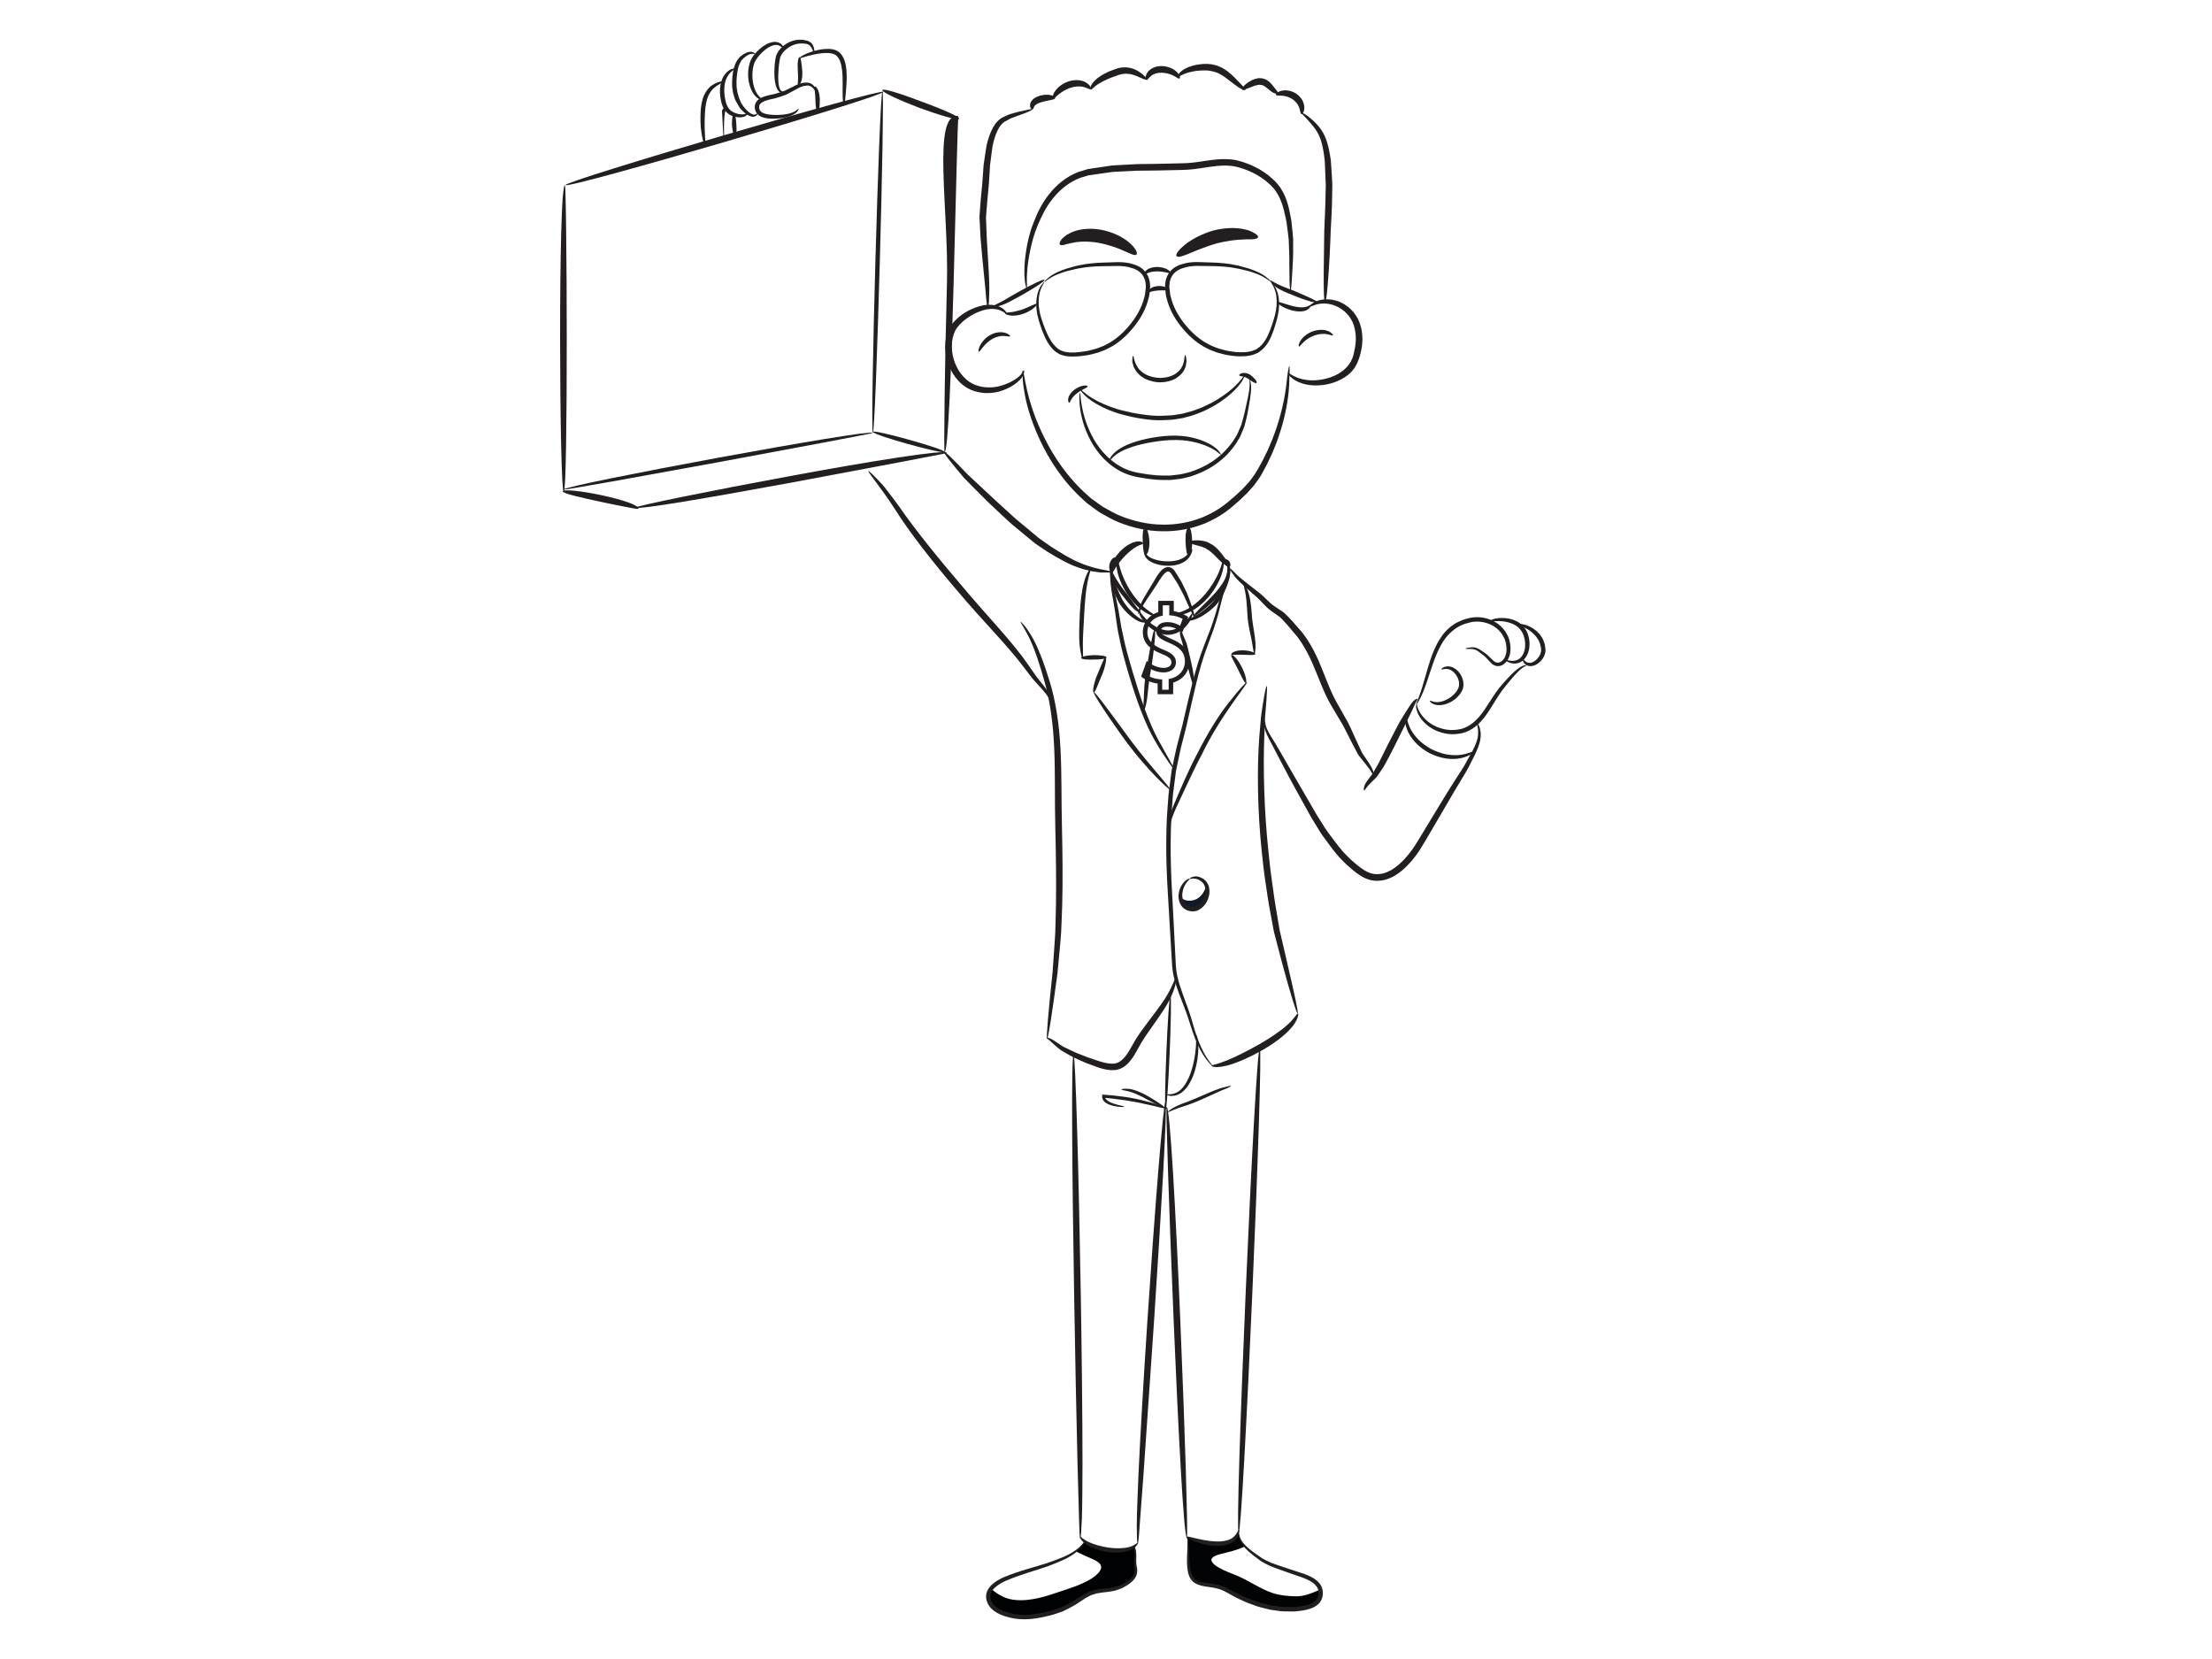 <?xml version="1.0" encoding="utf-8"?>
<!-- Generator: Adobe Illustrator 17.0.0, SVG Export Plug-In . SVG Version: 6.00 Build 0)  -->
<!DOCTYPE svg PUBLIC "-//W3C//DTD SVG 1.1//EN" "http://www.w3.org/Graphics/SVG/1.1/DTD/svg11.dtd">
<svg version="1.1" id="Layer_1" xmlns="http://www.w3.org/2000/svg" xmlns:xlink="http://www.w3.org/1999/xlink" x="0px" y="0px"
	 width="800px" height="600px" viewBox="0 0 800 600" enable-background="new 0 0 800 600" xml:space="preserve">
<path fill="#000102" d="M410.875,568.461c0.103-1.085-0.332-2.291-0.313-3.416c0.02-1.794,0.354-3.479-0.125-5.252
	c-0.104-0.103-0.146-0.312-0.229-0.478c-4.081,2.75-13.708,1.205-17.916-1.835c-0.84,1.435-1.971,2.575-3.25,3.551
	c1.95,1.058,4.031,1.896,6.502,3.016c3.228,1.468,3.583,3.192,0.956,5.557c-3.553,3.194-10.539,5.089-14.929,6.606
	c-4.936,1.703-11.201,3.356-16.51,2.081c-2.103-0.503-4.621-1.869-6.621-3.728c-1.081,1.402-1.474,3.107-0.436,5.187
	c1.602,3.19,6.355,4.394,9.542,4.939c3.998,0.666,8.75-0.356,12.646-1.315c2.791-0.707,5.415-1.831,7.852-3.311
	c2.917-1.753,5.105-3.813,8.499-4.479c2.959-0.584,5.959-0.314,8.687-1.603C407.478,572.919,410.604,571.231,410.875,568.461z"/>
<path fill="#010305" d="M477.62,576.815c0.085-0.713,0.042-1.351-0.104-1.931c-2.898,1.156-5.542,2.527-9.07,2.441
	c-2.683-0.061-5.541-0.328-7.985-1.115c-4.957-1.607-9.491-5.096-14.564-6.96c-3.516-1.294-12.573-5.166-4.533-7.197
	c2.788-0.707,6.112-1.389,8.917-2.8c-1.246-1.35-2.181-2.864-2.181-4.5l-0.396-0.082c-2.627,6.123-13.956,3.083-18.519,1.125h-0.042
	c0.02,0.166,0.02,0.289,0.042,0.355l0.354,0.688c0.521,3.999-0.354,8.686,0.856,12.498c0.936,2.835,3.143,3.458,5.893,3.834
	c2.688,0.375,5.294,0.643,7.625,2.06c2.314,1.415,4.689,2.564,7.208,3.604c5.437,2.251,11.042,3.48,16.958,3.185
	C471.724,581.665,477.099,581.148,477.62,576.815z"/>
<path fill="none" d="M449.237,390.937c-2.85-0.441-13.985,3.358-14.423-1.374c3.581-0.933,7.295-1.72,10.717-2.759
	c3.284-0.997,4.753-2.946,5.323-5.34c-3.77,1.857-8.911,4.065-12.377,4.034c-2.52-2.627-4.229-5.855-5.564-9.253
	c-1.019-2.501-1.789-5.124-2.54-7.664c-1.374-4.668-3.832-9.728-5.063-14.645c-0.479,2.103-1.291,4.124-2.332,6.063
	c-3.041,5.79-7.854,11.018-11.106,16.349c-2.081,3.376-4.309,9.106-8.851,9.499c-3.396,0.273-6.915-1.437-10.04-2.48
	c-1.624-0.537-3.188-1.224-4.707-1.976l-0.065,0.124c0,0.443,0.02,1.899,0.057,4.18c1.523,2.174,6.339,4.5,7.963,5.18
	c4.008,1.674,8.697,0.869,12.517-1.119c3.006-1.564,7.656-4.467,6.241,2.17c-1.234,5.764-9.204,1.922-11.776,5.215
	c5.561,2.63,11.733,2.681,13.85,9.361c2.131,6.708,1.012,14.636,2.455,21.599c0.89-13.052,1.585-23.107,1.878-27.422
	c0.064,0.019,0.103,0.043,0.147,0.043c0.165,0.061,0.309,0.102,0.457,0.145c0.267,2.155,0.703,9.91,1.232,20.872
	c0.023-1.692,0.025-3.204,0.158-4.139c0.578-4.071,1.798-9.506,3.658-13.195C430.741,397.073,444.574,398.666,449.237,390.937z"/>
<path fill="#0E1A26" d="M430.994,325.697c-1.141,0.18-2.833-0.043-3.616-0.937c-0.153-0.177-0.317-0.437-0.473-0.739
	c0.009,1.913,0.834,3.699,2.8,4.539c4.543,1.705,8.193-4.44,6.632-8.341C435.49,322.863,434.041,325.219,430.994,325.697z"/>
<path fill="none" d="M473.884,67.948c-0.564-2.52-3.183-3.836-5.296-4.792c0.689-2.39,1.037-7.459-0.285-9.69
	c-1.951-3.289-7.266-0.004-10.242-0.039c0.059-3.28-3.6-6.183-6.761-6.56c-4.275-0.506-8.069,4.892-11.97,4.492
	c-2.48-0.255-3.024-2.956-4.142-4.795c-2.52-4.145-6.478-1.501-9.767,0.783c-2.801,1.945-4.394,4.721-6.687,1.381
	c-1.194-1.742-3.075-5.312-5.511-5.488c-4.017-0.289-7.916,8.399-10.695,7.534c-0.446-0.138-2.167-2.64-2.885-3.114
	c-0.928-0.612-2.823-1.876-3.768-1.634c-2.22,0.565-5.358,6.367-5.846,8.483c-1.6-0.974-7.375-4.748-9.083-3.62
	c-1.156,0.762-0.456,3.657-0.528,4.627c-0.14,1.852,0.745,1.564-1.381,2.434c-2.982,1.22-5.599-0.246-7.898,2.627
	c-1.856,2.317-1.198,5.032-1.364,7.852c-2.608,0.887-3.998,0.652-3.645,3.784c0.198,1.765,2.74,5.34,1.86,7.071
	c-1.013,1.995-3.256,0.519-3.178,3.877c0.043,1.87,2.563,5.326,1.4,6.981c-0.407,0.579-1.883,0.03-2.454,0.765
	c-0.627,0.816-0.12,1.952,0.008,2.856c0.292,2.103,0.768,4.28,0.466,6.57c-0.463,3.52-3.188,8.752-6.935,9.806
	c0.004,0.286,0.018,0.57,0.019,0.855c0.627-0.041,1.231-0.063,1.813,0v-0.123c3.397-0.772,6.521-3.001,9.52-4.563
	c0.938-0.5,1.918-1,2.894-1.521l-0.165-0.334c-1.208-5.915,0.354-15.289,2.25-21.018c3.313-9.709,9.208-18.917,19.978-21.166
	c11.624-2.437,23.665-1.478,35.456-2.041c6.438-0.333,12.833-2.668,19.229-0.833c4.644,1.314,9.226,3.731,12.518,7.312
	c3.437,3.728,4.395,8.458,5.313,13.27c1.478,7.833,0.603,16.458,0.56,24.476c0,0.147,0,0.312,0,0.459l-0.205,0.52
	c0.686,0.294,1.331,0.523,1.892,0.75c1.439,0.576,2.876,1.226,4.335,1.829c-0.212-0.528-0.377-1.067-0.462-1.623
	c-0.33-2.146,0.287-4.274,0.262-6.318c-0.025-2.22-1.083-4.403-1.112-6.377c-0.03-2.165,0.869-3.977,0.526-6.259
	c-0.243-1.636-0.5-1.809-0.255-3.497c0.159-1.11,0.797-2.235,0.854-3.35c0.115-2.161-1.061-3.483-0.605-5.53
	C472.445,72.651,474.461,70.535,473.884,67.948z"/>
<g>
	<path fill="#231F20" d="M370.297,133.956c0.153-0.041,0.339,1.333-1.008,2.922c-1.286,1.573-3.627,3.257-6.852,4.384
		c-1.604,0.593-3.481,0.906-5.468,0.899c-0.976,0.024-2.069-0.144-3.093-0.326c-0.475-0.121-0.954-0.243-1.438-0.367
		c-0.62-0.204-1.058-0.405-1.601-0.617c-4.1-1.918-7.034-6.028-8.283-10.449c-0.633-2.225-0.865-4.575-0.608-6.869
		c0.074-0.571,0.192-1.137,0.288-1.701c0.142-0.572,0.335-1.15,0.508-1.714c0.199-0.513,0.42-0.963,0.627-1.443
		c0.339-0.617,0.606-1.053,0.961-1.518c2.825-3.461,6.432-5.367,9.707-6.341c3.268-1.039,6.431-0.607,8.177,0.478
		c0.882,0.595,1.469,1.159,1.699,1.606c0.28,0.435,0.394,0.701,0.317,0.774c-0.07,0.065-0.32-0.072-0.728-0.385
		c-0.395-0.373-1.012-0.697-1.762-1.053c-1.61-0.654-4.241-0.811-7.152,0.302c-2.869,1.017-6.188,3.025-8.445,5.963
		c-0.26,0.341-0.503,0.805-0.671,1.085c-0.193,0.473-0.419,0.964-0.589,1.43l-0.356,1.324l-0.226,1.447
		c-0.198,1.959,0.013,4.008,0.566,5.955c1.092,3.89,3.639,7.447,6.948,9.076c0.403,0.172,0.804,0.341,1.201,0.509
		c0.48,0.138,0.956,0.275,1.426,0.41c0.895,0.175,1.694,0.339,2.586,0.356c1.729,0.075,3.395-0.108,4.873-0.556
		c2.975-0.83,5.319-2.212,6.616-3.379C369.895,134.992,370.046,133.911,370.297,133.956z"/>
</g>
<g>
	<path fill="#231F20" d="M365.314,121.614c-0.145,0.258-0.982-0.057-2.195-0.11c-1.211-0.086-2.803,0.263-4.218,1.07
		c-1.422,0.796-2.618,1.969-3.393,2.957c-0.772,0.939-1.239,1.77-1.516,1.649c-0.209-0.088-0.171-0.994,0.502-2.301
		c0.636-1.269,1.927-2.758,3.625-3.705c1.677-0.971,3.756-1.263,5.186-0.857C364.746,120.689,365.442,121.423,365.314,121.614z"/>
</g>
<g>
	<path fill="#231F20" d="M377.715,101.984c-0.027-0.034,0.19-0.443,0.849-1.024c0.335-0.279,0.747-0.623,1.232-1.028
		c0.512-0.37,1.155-0.706,1.854-1.128c1.484-0.724,3.264-1.475,5.458-2.046c1.083-0.299,2.226-0.659,3.477-0.866
		c1.235-0.269,2.546-0.5,3.941-0.621c2.775-0.329,5.724-0.308,8.875-0.443c1.535-0.079,3.363,0.004,5.007,0.342
		c0.827,0.244,1.523,0.382,2.482,0.722c0.83,0.358,1.649,0.806,2.368,1.426c1.465,1.238,2.383,3.06,2.616,5.028
		c0.08,0.489,0.055,0.896,0.086,1.349c0.015,0.539-0.081,0.945-0.118,1.427c-0.125,0.921-0.136,1.878-0.453,2.76
		c-0.864,3.65-2.702,7.022-5.003,9.963c-2.298,2.939-5.078,5.609-8.277,7.456c-0.825,0.42-1.622,0.899-2.464,1.261
		c-0.858,0.325-1.712,0.648-2.56,0.97c-1.76,0.496-3.543,0.96-5.222,1.12c-1.768,0.274-3.423,0.332-5.193,0.26
		c-0.909-0.108-1.841-0.194-2.556-0.502c-0.414-0.175-0.689-0.146-1.212-0.485l-1.1-0.694c-2.675-2.174-3.875-5.128-4.886-7.678
		c-0.943-2.591-1.744-5.025-2.002-7.316c-0.314-2.261-0.1-4.283,0.279-5.873c0.226-0.792,0.415-1.498,0.757-2.064
		c0.294-0.579,0.526-1.07,0.836-1.372c0.553-0.656,0.875-0.986,0.933-0.945c0.195,0.106-1.257,1.495-1.838,4.532
		c-0.261,1.523-0.378,3.438,0.003,5.587c0.317,2.138,1.165,4.486,2.156,7.016c1.023,2.457,2.295,5.225,4.589,7.009
		c2.336,1.699,5.737,1.512,9.024,1.036c1.737-0.185,3.325-0.639,4.954-1.102c0.799-0.309,1.601-0.618,2.408-0.93
		c0.791-0.345,1.534-0.801,2.309-1.197c3.021-1.775,5.6-4.267,7.792-7.066c2.193-2.797,3.935-6,4.741-9.361
		c0.306-0.822,0.303-1.683,0.426-2.522c0.037-0.405,0.132-0.88,0.122-1.224c-0.027-0.429-0.003-0.917-0.074-1.294
		c-0.182-1.525-0.898-3.026-2.055-4.007c-0.572-0.506-1.251-0.888-1.959-1.205c-0.614-0.23-1.555-0.463-2.303-0.692
		c-1.571-0.322-2.995-0.397-4.59-0.356c-3.12,0.082-6.129,0.006-8.802,0.263c-1.341,0.083-2.619,0.273-3.834,0.499
		c-1.223,0.164-2.355,0.48-3.427,0.733c-2.138,0.468-3.99,1.146-5.408,1.736C379.076,100.717,377.837,102.119,377.715,101.984z"/>
</g>
<g>
	<path fill="#231F20" d="M459.655,101.948c-0.119,0.137-1.371-1.271-4.257-2.553c-1.426-0.59-3.277-1.266-5.419-1.734
		c-1.075-0.252-2.207-0.566-3.433-0.731c-1.217-0.225-2.497-0.413-3.84-0.495c-2.677-0.252-5.686-0.175-8.808-0.255
		c-1.595-0.039-3.024,0.037-4.597,0.364c-0.749,0.231-1.69,0.462-2.303,0.697c-0.71,0.318-1.389,0.703-1.961,1.214
		c-1.157,0.986-1.871,2.494-2.049,4.022c-0.065,0.384-0.044,0.867-0.072,1.298c-0.003,0.344,0.088,0.82,0.126,1.224
		c0.121,0.841,0.126,1.702,0.432,2.524c0.815,3.361,2.558,6.566,4.757,9.36c2.197,2.796,4.782,5.288,7.808,7.055
		c0.776,0.394,1.516,0.856,2.31,1.194c0.807,0.312,1.611,0.622,2.409,0.93c1.63,0.458,3.221,0.91,4.959,1.094
		c1.623,0.291,3.292,0.271,4.859,0.201c0.753-0.133,1.449-0.179,2.197-0.404l1.121-0.433c0.145-0.062,0.46-0.165,0.465-0.193
		l0.441-0.307c2.418-1.601,3.693-4.395,4.646-6.868c0.913-2.535,1.71-4.942,2.051-7.068c0.351-2.151,0.272-4.059,0.017-5.592
		c-0.618-3.045-2.06-4.429-1.858-4.546c0.052-0.037,0.37,0.295,0.925,0.951c0.534,0.654,1.184,1.865,1.619,3.441
		c0.375,1.599,0.55,3.616,0.266,5.882c-0.287,2.292-1.012,4.708-1.889,7.346c-0.941,2.571-2.155,5.601-5.012,7.601l-0.526,0.372
		c-0.325,0.183-0.406,0.178-0.623,0.277l-1.114,0.45c-0.78,0.256-1.726,0.388-2.591,0.533c-1.721,0.102-3.444,0.138-5.207-0.153
		c-1.68-0.159-3.46-0.62-5.224-1.112c-0.849-0.321-1.703-0.644-2.562-0.97c-0.845-0.355-1.64-0.838-2.467-1.257
		c-3.204-1.842-5.987-4.508-8.292-7.445c-2.306-2.94-4.146-6.313-5.02-9.963c-0.317-0.882-0.335-1.838-0.458-2.761
		c-0.038-0.483-0.13-0.887-0.122-1.43c0.03-0.454,0.008-0.862,0.083-1.349c0.229-1.974,1.143-3.8,2.609-5.047
		c0.718-0.624,1.538-1.076,2.368-1.436c0.964-0.347,1.657-0.481,2.486-0.728c1.64-0.343,3.48-0.427,5.014-0.351
		c3.155,0.132,6.102,0.108,8.881,0.435c1.397,0.12,2.711,0.35,3.947,0.617c1.252,0.207,2.397,0.566,3.481,0.864
		c2.199,0.57,3.979,1.318,5.47,2.044c0.702,0.422,1.349,0.76,1.862,1.13c0.486,0.404,0.901,0.749,1.238,1.029
		C459.467,101.507,459.68,101.913,459.655,101.948z"/>
</g>
<g>
	<path fill="#231F20" d="M428.641,128.407c0.132-0.018,0.26,0.431,0.379,1.266c0.054,0.418,0.16,0.933,0.022,1.521
		c-0.126,0.577-0.099,1.297-0.485,1.954c-0.481,1.454-1.796,2.769-3.372,3.764c-1.65,0.909-3.617,1.34-5.578,1.379
		c-1.97-0.023-3.904-0.528-5.572-1.34c-0.764-0.536-1.593-0.922-2.152-1.597c-0.298-0.31-0.601-0.597-0.859-0.902
		c-0.208-0.346-0.41-0.681-0.604-1.002c-0.438-0.602-0.56-1.333-0.733-1.913c-0.204-0.597-0.189-1.082-0.166-1.488
		c0.025-0.814,0.103-1.285,0.244-1.299c0.349-0.101,0.289,2.033,1.682,4.071c0.185,0.258,0.378,0.526,0.578,0.803
		c0.243,0.242,0.523,0.465,0.789,0.711c0.489,0.545,1.245,0.832,1.9,1.274c1.476,0.638,3.166,1.055,4.899,1.078
		c1.721-0.04,3.43-0.384,4.853-1.096c1.338-0.796,2.496-1.778,3-2.95c0.395-0.515,0.419-1.132,0.614-1.619
		c0.207-0.496,0.193-0.968,0.238-1.354C428.402,128.896,428.509,128.425,428.641,128.407z"/>
</g>
<g>
	<path fill="#231F20" d="M423.298,98.701c-0.179,0.215-0.757-0.006-1.631-0.187c-0.869-0.201-2.057-0.356-3.232-0.356
		c-1.172,0.008-2.317,0.191-3.075,0.509c-0.727,0.245-1.231,0.733-1.475,0.56c-0.101-0.075-0.095-0.269-0.005-0.551
		c0.088-0.268,0.439-0.725,0.862-1.043c0.879-0.704,2.313-1.076,3.691-1.08c1.384,0,2.746,0.332,3.666,0.84
		C423.035,97.887,423.467,98.511,423.298,98.701z"/>
</g>
<g>
	<path fill="#231F20" d="M422.601,104.772c-0.245,0.461-1.927,0.13-3.692,0.28c-0.827,0.064-1.764,0.2-2.2,0.334
		c-0.262-0.007-0.55,0.178-0.761,0.269c-0.219,0.083-0.392,0.088-0.497-0.006c-0.094-0.084-0.096-0.246-0.027-0.463
		c0.067-0.219,0.169-0.489,0.581-0.778c0.774-0.645,1.758-0.852,2.807-0.958C420.889,103.266,422.874,104.281,422.601,104.772z"/>
</g>
<g>
	<path fill="#231F20" d="M377.742,101.216c0.254,0.471-4.146,3.249-8.79,5.846c-2.265,1.228-4.555,2.555-6.52,3.269
		c-1.898,0.664-3.219,0.749-3.302,0.519c-0.103-0.272,1.167-0.764,2.882-1.649c1.648-0.872,3.849-2.284,6.197-3.561
		C372.733,103.111,377.49,100.748,377.742,101.216z"/>
</g>
<g>
	<path fill="#231F20" d="M375.005,109.941c0.342,0.395-2.045,2.611-5.139,3.634c-1.546,0.475-3.153,0.715-4.431,0.536
		c-1.203-0.153-1.885-0.534-1.868-0.789c0.015-0.28,0.847-0.287,1.94-0.413c1.033-0.098,2.472-0.432,3.856-0.857
		C372.148,111.138,374.671,109.513,375.005,109.941z"/>
</g>
<g>
	<path fill="#231F20" d="M476.324,109.285c-0.119,0.533-4.747-0.803-8.972-2.637c-2.166-0.815-4.381-1.767-5.87-2.828
		c-1.58-1.087-2.127-2.166-1.943-2.34c0.191-0.195,1.099,0.627,2.561,1.305c1.505,0.759,3.639,1.541,5.832,2.365
		C472.267,107.028,476.438,108.767,476.324,109.285z"/>
</g>
<g>
	<path fill="#231F20" d="M465.787,134.854c0.075-0.066,0.325,0.041,0.713,0.286c0.194,0.122,0.422,0.279,0.679,0.468
		c0.286,0.149,0.615,0.322,0.983,0.515c1.461,0.74,3.748,1.428,6.571,1.438c5.459-0.018,13.952-2.582,15.067-10.642
		c0.932-3.568,0.658-7.57-0.622-10.451c-1.53-3.228-4.195-5.159-6.764-6.08c-2.578-0.898-4.992-0.667-6.488-0.211
		c-1.584,0.537-2.514,1.019-2.625,0.792c-0.066-0.134,0.602-0.874,2.151-1.734c1.671-0.869,4.398-1.408,7.494-0.574
		c0.381,0.113,0.785,0.193,1.17,0.344c0.374,0.178,0.754,0.36,1.141,0.544c0.807,0.323,1.501,0.884,2.244,1.42
		c0.777,0.499,1.336,1.285,2.031,1.952c0.66,0.894,1.082,1.464,1.58,2.382c1.859,3.819,2.013,8.126,1.028,12.178
		c-0.26,1.007-0.526,2.013-0.942,2.968l-0.284,0.725l-0.07,0.18l-0.018,0.045l-0.061,0.122l-0.044,0.081l-0.176,0.321
		c-0.273,0.437-0.39,0.83-0.787,1.3c-1.36,1.923-3.02,3.082-4.788,4.013c-3.514,1.83-7.224,2.319-10.306,2.126
		c-3.106-0.217-5.604-1.254-7.057-2.348c-0.359-0.284-0.677-0.534-0.936-0.768c-0.232-0.272-0.419-0.508-0.562-0.703
		C465.821,135.152,465.711,134.919,465.787,134.854z"/>
</g>
<g>
	<path fill="#231F20" d="M482.062,121.268c-0.186,0.232-0.974-0.223-2.206-0.419c-1.225-0.237-2.921-0.076-4.511,0.486
		c-1.583,0.581-3.02,1.523-3.911,2.424c-0.891,0.829-1.374,1.684-1.65,1.555c-0.203-0.083-0.159-1.046,0.724-2.326
		c0.824-1.244,2.442-2.491,4.298-3.164c1.855-0.665,3.954-0.708,5.371-0.133C481.612,120.233,482.223,121.104,482.062,121.268z"/>
</g>
<g>
	<path fill="#231F20" d="M473.952,110.466c0.203,0.108-0.132,1.076-1.416,1.694c-1.261,0.624-3.097,0.6-4.732,0.24
		c-3.316-0.73-6.09-2.637-5.797-3.113c0.249-0.444,3.139,0.891,6.141,1.545c1.487,0.326,2.98,0.445,3.985,0.195
		C473.146,110.81,473.715,110.287,473.952,110.466z"/>
</g>
<g>
	<path fill="#231F20" d="M393.378,139.75c-0.001,0.463-2.134,1.092-3.893,2.508c-0.863,0.678-1.615,1.447-1.98,2.112
		c-0.392,0.579-0.492,1.257-0.789,1.265c-0.216,0.022-0.597-0.558-0.34-1.687c0.226-1.06,1.107-2.167,2.134-2.963
		c1.043-0.788,2.24-1.321,3.209-1.491C392.688,139.306,393.38,139.492,393.378,139.75z"/>
</g>
<g>
	<path fill="#231F20" d="M450.123,135.729c0.061,0.028-0.013,0.283-0.211,0.746c-0.185,0.471-0.506,1.142-1.067,1.898
		c-1.059,1.553-2.907,3.536-5.451,5.489c-1.254,0.973-2.738,1.989-4.284,2.888c-1.651,0.838-3.312,1.853-5.217,2.523
		c-1.833,0.815-3.892,1.347-5.953,1.894c-1.022,0.171-2.054,0.342-3.089,0.515c-1.102,0.174-2.152,0.154-3.234,0.237
		c-4.295,0.31-8.589-0.375-12.495-1.184c-1.894-0.504-3.798-0.876-5.549-1.496c-1.745-0.587-3.349-1.262-4.792-1.962
		c-2.89-1.404-5.104-2.934-6.462-4.287c-1.374-1.297-1.843-2.254-1.784-2.319c0.122-0.134,0.823,0.726,2.264,1.805
		c1.383,1.107,3.636,2.471,6.487,3.707c1.428,0.619,3.007,1.22,4.709,1.742c1.682,0.546,3.546,0.867,5.476,1.345
		c3.82,0.72,7.941,1.345,12.069,1.046c1.017-0.079,2.087-0.061,3.057-0.212c1.036-0.166,2.067-0.333,3.09-0.497
		c1.945-0.514,3.855-0.971,5.655-1.734c1.84-0.607,3.48-1.566,5.075-2.315c1.609-0.879,2.978-1.758,4.262-2.664
		c2.548-1.792,4.44-3.582,5.611-4.951c0.619-0.667,1.014-1.251,1.294-1.651C449.876,135.901,450.063,135.7,450.123,135.729z"/>
</g>
<g>
	<path fill="#231F20" d="M454.46,138.452c-0.337,0.475-1.94-0.692-3.228-1.595c-0.668-0.412-1.325-0.589-1.836-0.726
		c-0.65-0.052-1.162-0.126-1.209-0.417c-0.038-0.239,0.332-0.546,1.018-0.773c0.845-0.197,1.998-0.004,2.878,0.556
		C453.75,136.68,454.736,138.057,454.46,138.452z"/>
</g>
<g>
	<path fill="#231F20" d="M451.944,137.179c0.093-0.056,0.737,1.554,0.481,4.41c-0.121,1.412-0.356,3.12-0.725,5.04
		c-0.172,0.958-0.357,1.978-0.55,3.053c-0.197,1.092-0.532,2.242-0.819,3.444c-0.233,1.246-0.84,2.323-1.289,3.548l-0.37,0.907
		c-0.152,0.403-0.339,0.615-0.509,0.935c-0.351,0.589-0.707,1.188-1.068,1.796c-1.59,2.323-3.544,4.624-5.998,6.494
		c-2.377,1.972-5.187,3.511-8.212,4.699l-2.319,0.827l-2.32,0.566c-1.628,0.407-3.258,0.451-4.891,0.688
		c-1.634,0.015-3.28,0.049-4.902-0.068c-1.607-0.194-3.26-0.282-4.793-0.591c-0.778-0.132-1.552-0.263-2.322-0.394
		c-0.82-0.117-1.575-0.39-2.358-0.577c-1.532-0.462-3.007-1.073-4.352-1.852c-5.447-3.095-8.976-7.988-11.009-12.386
		c-2.106-4.431-2.865-8.482-3.139-11.292c-0.263-2.844-0.031-4.424,0.062-4.437c0.174-0.019,0.181,1.629,0.636,4.349
		c0.463,2.722,1.369,6.634,3.523,10.85c2.078,4.197,5.551,8.778,10.656,11.6c1.261,0.714,2.636,1.265,4.059,1.682
		c0.722,0.164,1.442,0.421,2.174,0.518c0.772,0.126,1.546,0.253,2.324,0.38c1.565,0.304,3.099,0.367,4.659,0.556
		c1.556,0.108,3.128,0.07,4.689,0.061c1.534-0.228,3.138-0.272,4.608-0.64l2.322-0.559l2.153-0.764
		c2.835-1.099,5.556-2.551,7.821-4.397c2.356-1.748,4.234-3.905,5.786-6.08c0.354-0.57,0.701-1.131,1.044-1.683
		c0.15-0.264,0.393-0.579,0.464-0.795l0.39-0.9c0.468-1.194,1.131-2.323,1.352-3.453c0.295-1.126,0.643-2.179,0.871-3.234
		c0.237-1.073,0.461-2.091,0.672-3.048c0.449-1.899,0.767-3.551,0.984-4.919C452.172,138.765,451.785,137.224,451.944,137.179z"/>
</g>
<g>
	<path fill="#231F20" d="M441.574,164.368c-0.105,0.081-0.684-0.336-1.571-1.094c-0.442-0.381-1.12-0.678-1.797-1.119
		c-0.71-0.401-1.575-0.723-2.496-1.128c-1.975-0.749-4.173-1.319-6.718-1.661c-2.514-0.321-5.234-0.296-7.941-0.044
		c-5.407,0.545-10.844,1.741-14.503,3.421c-1.835,0.836-3.203,1.814-4.03,2.635c-0.81,0.787-1.211,1.443-1.349,1.337
		c-0.069-0.061,0.046-0.725,0.815-1.794c0.741-1.035,2.134-2.245,4.022-3.255c3.797-2.035,9.306-3.375,14.898-3.942
		c2.803-0.26,5.657-0.253,8.292,0.153c2.597,0.4,5.089,1.177,6.947,2.03c0.949,0.487,1.855,0.913,2.567,1.414
		c0.69,0.547,1.343,0.942,1.753,1.426C441.284,163.716,441.679,164.288,441.574,164.368z"/>
</g>
<g>
	<path fill="#231F20" d="M466.644,104.449c0.049,0,0.099,0.159,0.146,0.467h-0.217c-0.151-1.181-0.269-4.616-0.271-9.653
		c0.049-2.535-0.113-5.421-0.224-8.634c-0.13-1.615-0.424-3.328-0.64-5.11c-0.059-0.445-0.119-0.896-0.179-1.351
		c-0.088-0.429-0.177-0.863-0.266-1.3c-0.194-0.91-0.393-1.829-0.634-2.747c-0.918-3.701-2.478-7.382-5.77-10.015
		c-3.106-2.732-7.095-4.721-11.474-5.801c-4.288-1.016-8.939-0.015-13.796,0.667c-1.25,0.188-2.471,0.31-3.676,0.397
		c-1.289,0.094-2.467,0.081-3.708,0.126l-7.351,0.164c-2.436,0.026-4.868,0.053-7.286,0.078c-2.379,0.116-4.745,0.231-7.088,0.343
		l-1.755,0.092l-1.759,0.247c-1.168,0.164-2.332,0.327-3.487,0.49c-1.155,0.161-2.301,0.321-3.439,0.48
		c-1.023,0.307-2.038,0.613-3.044,0.916c-4.028,1.508-7.326,4.235-9.815,7.326c-2.558,3.097-4.207,6.524-5.568,9.791
		c-1.401,3.255-2.185,6.387-2.773,9.204c-0.561,2.813-0.933,5.295-1.064,7.345c-0.34,4.069,0.088,6.457-0.168,6.485
		c-0.091,0.014-0.258-0.56-0.493-1.65c-0.143-0.537-0.198-1.231-0.265-2.055c-0.094-0.827-0.124-1.772-0.099-2.821
		c-0.014-2.11,0.228-4.66,0.68-7.565c0.471-2.884,1.185-6.19,2.528-9.57c1.289-3.366,2.971-7.094,5.624-10.423
		c2.596-3.355,6.176-6.43,10.628-8.152c1.156-0.354,2.321-0.712,3.496-1.072c1.137-0.169,2.282-0.341,3.435-0.513
		c1.154-0.172,2.315-0.344,3.482-0.517l1.757-0.261l1.809-0.111c2.421-0.131,4.867-0.262,7.325-0.395
		c2.426-0.033,4.865-0.064,7.31-0.097l7.296-0.162c1.198-0.042,2.462-0.034,3.6-0.114c1.224-0.086,2.421-0.203,3.568-0.375
		c4.67-0.619,9.688-1.729,14.607-0.541c4.661,1.178,9.025,3.396,12.394,6.453c1.762,1.472,3.117,3.244,4.145,5.255
		c0.999,1.947,1.611,3.965,2.049,5.895c0.231,0.966,0.412,1.918,0.585,2.844c0.085,0.484,0.169,0.962,0.252,1.436
		c0.048,0.457,0.096,0.91,0.142,1.356c0.168,1.795,0.407,3.493,0.485,5.144c0.015,3.339,0.049,6.33-0.136,8.842
		c-0.27,5.061-0.467,8.433-0.679,9.628c-0.139,0-0.277,0-0.366,0C466.545,104.608,466.593,104.449,466.644,104.449z"/>
</g>
<g>
	<path fill="#231F20" d="M373.445,39.488c0.077,0.172-1.063,0.786-3.158,1.586c-1.043,0.374-2.344,0.804-3.686,1.344
		c-0.343,0.129-0.696,0.261-1.06,0.398c-0.36,0.198-0.73,0.401-1.109,0.609c-0.38,0.207-0.771,0.42-1.17,0.637
		c-0.254,0.137-0.577,0.496-0.877,0.728c-1.164,1.194-1.993,3.026-2.628,4.998c-0.315,1.021-0.576,1.978-0.794,3.131
		c-0.188,1.075-0.296,2.237-0.455,3.381c-0.149,1.152-0.3,2.323-0.454,3.51c-0.07,1.22-0.141,2.455-0.214,3.699
		c-0.112,2.495-0.371,4.962-0.622,7.516c-0.258,2.529-0.406,5.051-0.621,7.537c0.091,2.442,0.18,4.846,0.266,7.171
		c0.275,4.741,0.531,9.167,0.752,12.961c0.238,3.82,0.194,6.984,0.099,9.204c-0.084,2.219-0.226,3.491-0.439,3.497
		c-0.19,0.005-0.398-1.255-0.616-3.465c-0.205-2.212-0.414-5.378-0.848-9.13c-0.357-3.748-0.84-8.174-1.2-12.925
		c-0.123-2.418-0.251-4.916-0.38-7.454c0.19-2.483,0.327-5.02,0.585-7.531c0.247-2.486,0.525-5.057,0.662-7.545
		c0.087-1.243,0.175-2.477,0.26-3.695c0.181-1.236,0.36-2.456,0.535-3.656c0.195-1.203,0.329-2.368,0.571-3.538
		c0.233-1.087,0.587-2.288,0.957-3.333c0.776-2.121,1.741-4.139,3.327-5.625c0.461-0.337,0.78-0.686,1.342-0.969
		c0.413-0.193,0.815-0.381,1.208-0.564c0.393-0.182,0.776-0.359,1.148-0.532c0.414-0.125,0.816-0.247,1.206-0.365
		c1.576-0.496,2.872-0.77,3.959-1.003C372.132,39.566,373.362,39.292,373.445,39.488z"/>
</g>
<g>
	<path fill="#231F20" d="M381.631,35.494c-0.142,0.384-0.76,0.501-1.69,0.701c-0.924,0.184-2.155,0.419-3.281,0.753
		c-1.126,0.34-2.072,0.815-2.377,1.255c-0.412,0.29-0.428,1.288-0.86,1.33c-0.185,0.042-0.386-0.083-0.595-0.337
		c-0.199-0.123-0.434-0.981-0.238-1.626c0.335-1.562,1.996-2.513,3.381-2.926C378.849,33.728,381.908,34.633,381.631,35.494z"/>
</g>
<g>
	<path fill="#231F20" d="M394.496,32.209c-0.337,0.279-1.15-0.34-2.404-0.692c-1.24-0.399-3.01-0.365-4.728,0.162
		c-1.718,0.534-3.304,1.487-4.357,2.374c-1.035,0.794-1.725,1.675-2.116,1.459c-0.305-0.156-0.258-1.232,0.783-2.68
		c0.963-1.388,2.82-2.79,4.992-3.456c2.155-0.683,4.671-0.486,6.184,0.505C394.383,30.836,394.782,32.012,394.496,32.209z"/>
</g>
<g>
	<path fill="#231F20" d="M414.626,28.73c-0.254,0.344-1.565-0.381-3.468-1.181c-0.951-0.39-2.061-0.773-3.244-0.845
		c-0.624-0.093-1.103-0.007-1.73,0.025l-1.058,0.217l-0.134,0.027l-0.034,0.006l-0.016,0.003l-0.008,0.002
		c-0.128,0.031,0.165-0.042,0.132-0.034l-0.062,0.022l-0.252,0.085l-0.504,0.169c-2.693,0.885-5.251,1.999-6.937,3.099
		c-1.619,0.938-2.483,2.297-2.878,2.058c-0.165-0.093-0.13-0.49,0.058-1.113c0.059-0.314,0.281-0.673,0.587-1.093
		c0.29-0.438,0.661-0.895,1.098-1.26c1.717-1.638,4.483-3.045,7.306-3.973l0.529-0.176l0.265-0.086l0.066-0.022l0.207-0.047
		l0.134-0.025l1.064-0.188c0.791-0.053,1.74-0.105,2.459,0.066c1.54,0.225,2.822,0.861,3.792,1.486
		C413.939,27.238,414.849,28.438,414.626,28.73z"/>
</g>
<g>
	<path fill="#231F20" d="M426.613,28.396c-0.38,0.197-1.022-0.431-2.123-0.977c-1.078-0.585-2.687-1.061-4.286-1.121
		c-1.611-0.04-3.058,0.418-3.891,1.16c-0.815,0.589-1.328,1.654-1.747,1.464c-0.278-0.117-0.611-1.053,0.371-2.637
		c0.436-0.746,1.273-1.36,2.215-1.815c0.964-0.422,2.056-0.584,3.123-0.578c2.133,0.075,4.152,0.945,5.293,2.081
		C426.749,27.095,426.95,28.249,426.613,28.396z"/>
</g>
<g>
	<path fill="#231F20" d="M450.385,32.549c-0.195,0.331-1.892-0.419-3.989-2.047c-2.101-1.529-4.64-4.008-7.616-4.639
		c-1.573-0.467-3.129-0.443-4.696-0.346c-1.543,0.079-2.961,0.36-4.142,0.665c-1.211,0.36-1.992,0.679-2.677,1.029
		c-0.642,0.442-1.078,0.63-1.233,0.483c-0.138-0.13,0.042-0.558,0.464-1.206c0.485-0.617,1.581-1.452,2.82-2.001
		c1.279-0.555,2.837-1.021,4.55-1.216c1.662-0.223,3.663-0.279,5.45,0.246c0.804,0.103,1.828,0.644,2.713,1.017
		c0.772,0.505,1.601,0.943,2.234,1.513c1.369,1.06,2.418,2.184,3.333,3.111C449.377,31.038,450.603,32.19,450.385,32.549z"/>
</g>
<g>
	<path fill="#231F20" d="M462.186,33.759c-0.133,0.345-1.263,0.19-2.514-0.741c-1.224-0.901-2.467-2.287-3.659-2.305l-0.706-0.05
		l-0.087-0.008l-0.044-0.003l-0.022-0.002l-0.011-0.001h-0.005c0.376-0.002,0.101,0,0.184,0l-0.138,0.036l-0.276,0.067
		c-0.37,0.101-0.73,0.117-1.104,0.242c-0.739,0.312-1.505,0.513-2.071,0.795c-1.211,0.426-2.168,0.966-2.435,0.586
		c-0.192-0.278,0.177-1.134,1.447-2.1c0.598-0.54,1.392-0.922,2.243-1.386c0.443-0.208,1-0.324,1.524-0.474l0.404-0.102l0.203-0.048
		l0.277,0.002l0.088,0.004l0.706,0.042c0.406-0.015,1.27,0.294,1.791,0.527c0.485,0.311,0.992,0.62,1.319,0.983
		c0.747,0.707,1.199,1.363,1.623,1.898C461.718,32.77,462.36,33.361,462.186,33.759z"/>
</g>
<g>
	<path fill="#231F20" d="M470.713,41.268c-0.418-0.113-0.421-1.029-0.771-2.114c-0.141-0.553-0.473-1.12-0.832-1.69
		c-0.419-0.546-0.937-1.065-1.535-1.505c-1.226-0.859-2.705-1.283-3.867-1.34c-1.065-0.122-2.103,0.087-2.249-0.338
		c-0.114-0.312,0.446-1.067,2.071-1.461c1.508-0.394,3.717-0.052,5.443,1.179c0.85,0.619,1.569,1.425,2.066,2.297
		c0.443,0.9,0.72,1.818,0.691,2.62C471.719,40.526,471.046,41.381,470.713,41.268z"/>
</g>
<g>
	<path fill="#231F20" d="M479.219,109.482c-0.401,0.004-0.533-4.497-0.477-11.24c0.044-3.368,0.096-7.295,0.15-11.503
		c-0.002-4.243,0.331-8.721,0.438-13.178c0.053-2.213,0.105-4.424,0.157-6.602c-0.093-2.206-0.184-4.377-0.272-6.478
		c-0.022-0.525-0.044-1.047-0.065-1.563l-0.025-0.693l-0.091-0.75c-0.12-0.998-0.244-1.961-0.407-2.884
		c-0.321-1.847-0.721-3.562-1.339-5.028c-1.174-2.883-3.237-4.92-4.479-6.378c-0.648-0.719-1.172-1.269-1.536-1.617
		c-0.194-0.179-0.312-0.282-0.387-0.367c-0.119-0.072-0.214-0.092-0.216-0.153c-0.001-0.04,0.043-0.113,0.199-0.139
		c0.216-0.009,0.466,0.074,0.713,0.184c0.516,0.238,1.175,0.69,1.951,1.323c1.485,1.301,3.782,3.109,5.406,6.409
		c0.788,1.601,1.308,3.442,1.722,5.377c0.212,0.968,0.375,1.967,0.529,2.976l0.115,0.763l0.061,0.847
		c0.035,0.515,0.069,1.036,0.105,1.561c0.127,2.102,0.301,4.264,0.384,6.48c-0.039,2.241-0.078,4.517-0.117,6.793
		c-0.11,4.52-0.494,9.002-0.591,13.176c-0.14,4.166-0.371,8.159-0.602,11.494C480.088,105.008,479.618,109.478,479.219,109.482z"/>
</g>
<g>
	<path fill="#231F20" d="M466.296,132.396c0.221,0.036,0.074,2.564-0.067,7.14c-0.268,4.551-1.263,11.07-3.834,18.497
		c-0.59,1.875-1.439,3.738-2.203,5.714c-0.927,1.904-1.78,3.986-2.89,5.895c-0.567,0.983-0.992,1.953-1.698,2.982
		c-0.688,0.964-1.328,1.997-2.086,2.933c-0.799,0.896-1.606,1.801-2.421,2.716c-0.879,0.844-1.766,1.697-2.661,2.556
		c-0.913,0.8-1.834,1.607-2.76,2.42c-1.031,0.791-1.977,1.633-3.068,2.333c-2.103,1.499-4.449,2.677-6.857,3.733
		c-4.884,1.954-10.238,2.964-15.57,2.82c-5.349-0.062-10.583-1.267-15.494-3.214c-2.349-0.9-4.671-2.336-6.883-3.554
		c-1.084-0.681-2.072-1.491-3.1-2.223l-1.518-1.121c-0.489-0.391-0.925-0.837-1.386-1.251c-7.396-6.658-12.418-14.546-15.722-21.682
		c-3.299-7.086-5.083-13.466-5.703-18.007c-0.468-2.249-0.453-4.029-0.571-5.242c-0.068-1.216-0.055-1.87,0.051-1.884
		c0.647-0.136,0.863,10.548,7.866,24.38c3.377,6.832,8.43,14.455,15.567,20.738c0.446,0.392,0.867,0.818,1.337,1.184l1.457,1.052
		c0.984,0.688,1.93,1.454,2.961,2.092c2.179,1.159,4.159,2.421,6.586,3.344c4.556,1.775,9.587,2.937,14.602,2.982
		c5.026,0.138,10.046-0.804,14.63-2.608c2.257-0.981,4.46-2.064,6.44-3.455c1.019-0.638,1.939-1.452,2.873-2.145
		c0.934-0.802,1.861-1.6,2.781-2.391c0.863-0.812,1.72-1.617,2.569-2.415c0.781-0.854,1.556-1.7,2.321-2.538
		c1.396-1.78,2.598-3.526,3.654-5.54c1.16-1.924,1.974-3.849,2.921-5.684c0.783-1.911,1.66-3.716,2.282-5.532
		c2.7-7.197,3.921-13.53,4.481-17.979C465.618,134.982,466.121,132.362,466.296,132.396z"/>
</g>
<g>
	<path fill="#231F20" d="M414.294,200.631c-0.807-0.169-0.886-2.481-1.005-4.821c-0.137-2.336-0.025-4.837,0.831-4.913
		c0.745-0.063,1.426,2.279,1.575,4.813C415.822,198.254,415.057,200.798,414.294,200.631z"/>
</g>
<g>
	<path fill="#231F20" d="M429.609,200.596c-0.388-0.192-0.457-0.791-0.576-1.621c-0.099-0.831-0.264-2.043-0.277-3.303
		c-0.052-2.475,0.31-4.949,1.161-4.947c0.758,0.002,1.196,2.478,1.246,4.953c0.008,1.213-0.017,2.479-0.34,3.502
		C430.518,200.198,429.933,200.777,429.609,200.596z"/>
</g>
<g>
	<path fill="#231F20" d="M431.114,198.49c0.184,0.02,0.197,1.528-1.171,3.255c-0.664,0.873-1.757,1.593-2.993,2.116
		c-1.209,0.442-2.758,0.765-4.032,0.755c-2.819,0.078-5.563-0.611-7.365-1.871c-0.898-0.628-1.453-1.424-1.633-2.082
		c-0.188-0.642-0.05-0.953,0.056-1.001c0.283-0.041,0.556,1.263,2.216,2.061c1.581,0.84,4.196,1.369,6.653,1.289
		c1.381-0.002,2.45-0.248,3.591-0.564c1.059-0.391,1.999-0.888,2.633-1.529C430.381,199.682,430.797,198.383,431.114,198.49z"/>
</g>
<g>
	<path fill="#231F20" d="M432.073,223.485c-0.284,0.102-1.241-2.242-2.806-5.659c-0.39-0.854-0.812-1.779-1.258-2.756
		c-0.495-0.938-1.017-1.926-1.556-2.949c-0.479-1.039-1.212-2.042-1.874-3.089l-1.015-1.575l-0.127-0.198
		c0.053,0.092-0.06-0.047-0.081-0.061l-0.25-0.262c-0.175-0.1-0.338-0.227-0.488-0.239c-0.577-0.168-1.558,0.699-2.226,1.611
		c-0.713,0.934-1.321,1.956-1.95,2.98c-1.262,2.025-2.576,3.819-3.602,5.373c-1.026,1.555-1.826,2.897-2.273,3.845
		c-0.47,0.978-0.698,1.598-0.852,1.548c-0.101-0.034-0.113-0.668,0.18-1.76c0.3-1.135,0.977-2.591,1.917-4.264
		c0.945-1.675,2.161-3.501,3.343-5.525c0.581-1.005,1.199-2.103,1.978-3.155c0.406-0.521,0.823-1.052,1.415-1.512
		c0.557-0.444,1.408-0.91,2.382-0.716c0.49,0.086,0.842,0.334,1.197,0.577l0.407,0.416c0.089,0.1,0.085,0.074,0.247,0.279
		l0.126,0.199l1,1.585c0.649,1.06,1.346,2.052,1.838,3.176c0.525,1.09,1.033,2.142,1.514,3.14c0.397,1.019,0.772,1.982,1.118,2.872
		C431.715,220.936,432.29,223.409,432.073,223.485z"/>
</g>
<g>
	<path fill="#231F20" d="M444.392,204.489c0.201-0.074,0.848,1.444,0.38,3.761c-0.405,2.325-2.089,4.979-4.055,7.209
		c-1.992,2.228-4.241,4.148-5.963,5.502c-1.725,1.343-2.916,2.197-3.115,1.994c-0.177-0.18,0.75-1.337,2.312-2.892
		c1.548-1.556,3.663-3.54,5.567-5.67c1.879-2.135,3.502-4.476,4.094-6.452C444.271,205.987,444.081,204.543,444.392,204.489z"/>
</g>
<g>
	<path fill="#231F20" d="M412.529,221.516c-0.089,0.257-1.338-0.181-2.573-1.44c-1.297-1.223-2.633-3.013-4.065-4.772
		c-1.453-1.8-2.647-3.79-3.339-5.487c-0.632-1.635-0.645-2.782-0.423-2.865c0.277-0.112,0.707,1.009,1.546,2.428
		c0.83,1.343,2.074,3.199,3.472,4.926c1.428,1.755,2.705,3.683,3.706,4.969C411.832,220.632,412.632,221.261,412.529,221.516z"/>
</g>
<g>
	<path fill="#231F20" d="M413.439,196.506c-0.116,0.418-1.097,0.456-2.361,1.175c-1.274,0.7-2.859,1.964-4.271,3.434
		c-1.403,1.477-2.656,3.108-3.441,4.394c-0.377,0.638-0.692,1.17-0.92,1.555c-0.214,0.453-0.429,0.7-0.641,0.676
		c-0.188-0.022-0.321-0.31-0.406-0.798c-0.054-0.509,0.058-1.351,0.317-2.169c0.528-1.694,1.777-3.667,3.362-5.332
		c1.59-1.653,3.587-2.987,5.371-3.45C412.28,195.49,413.583,196.157,413.439,196.506z"/>
</g>
<g>
	<path fill="#231F20" d="M430.094,196.06c0.033-0.382,1.146-0.664,2.89-0.648c0.421-0.02,0.938,0.052,1.472,0.117
		c0.563,0.054,1.09,0.169,1.566,0.33c0.295,0.097,0.407,0.099,0.86,0.28l0.793,0.434c0.512,0.321,1.117,0.557,1.545,0.993
		c1.979,1.564,3.109,3.454,4.159,4.776c1.086,1.339,1.434,2.438,1.14,2.69c-0.316,0.275-1.192-0.52-2.508-1.509
		c-1.311-1.029-2.732-2.883-4.287-4.071c-0.354-0.376-0.828-0.537-1.224-0.822l-0.611-0.393c-0.036-0.028-0.438-0.175-0.633-0.256
		c-0.242-0.099-0.48-0.196-0.713-0.29c-0.21-0.056-0.417-0.111-0.618-0.163c-0.405-0.108-0.769-0.248-1.182-0.329
		C431.175,196.798,430.057,196.474,430.094,196.06z"/>
</g>
<g>
	<path fill="#231F20" d="M431.244,221.792c0.21,0.062-0.074,1.757-1.569,3.818c-0.741,1.016-1.806,2.111-3.247,2.885
		c-0.665,0.433-1.573,0.702-2.409,0.938l-1.182,0.163c-0.55,0.064-0.921-0.042-1.393-0.063c-1.78-0.211-3.364-0.988-4.651-1.893
		c-0.658-0.443-1.258-0.911-1.764-1.425c-0.545-0.47-0.985-0.99-1.376-1.48c-1.624-2.012-1.977-3.619-1.764-3.726
		c0.249-0.144,1.037,1.346,2.66,2.921c0.41,0.412,0.855,0.852,1.389,1.246c0.498,0.44,1.068,0.833,1.679,1.205
		c1.196,0.769,2.606,1.4,4.017,1.558c0.327,0.015,0.758,0.105,0.999,0.073l1.184-0.144c0.672-0.208,1.284-0.341,1.908-0.702
		c1.248-0.593,2.256-1.483,3.024-2.323C430.301,223.149,430.959,221.676,431.244,221.792z"/>
</g>
<g>
	<path fill="#231F20" d="M413.585,257.221c-0.316-0.069-0.014-1.908,0.088-4.668c0.091-2.766,0.224-6.589,0.938-10.236
		c1.27-7.352,2.399-14.733,3.012-14.653c0.451,0.057-0.149,7.506-1.42,14.861c-0.719,3.687-0.968,7.334-1.333,10.142
		C414.493,255.487,413.789,257.276,413.585,257.221z"/>
</g>
<g>
	<path fill="#231F20" d="M431.988,248.532c-0.514,0.1-1.889-5.119-3.13-10.371c-0.639-2.659-1.023-5.283-1.702-7.143
		c-0.709-2.116-0.403-3.47-0.16-3.488c0.277-0.031,0.429,1.397,1.289,3.064c0.409,0.863,0.942,2.14,1.2,3.338
		c0.299,1.232,0.617,2.546,0.935,3.859C431.665,243.065,432.522,248.427,431.988,248.532z"/>
</g>
<g>
	<path fill="#231F20" d="M401.932,206.836c-0.016,0.2-1.218,0.261-3.311,0.212c-1.117,0.006-2.348-0.264-3.837-0.457
		c-1.44-0.354-3.085-0.688-4.826-1.349c-3.442-1.158-7.228-3.301-11.077-5.652c-0.929-0.626-1.872-1.263-2.828-1.908l-1.439-0.976
		c-0.555-0.378-0.941-0.748-1.422-1.125c-1.833-1.513-3.695-3.049-5.557-4.585c-1.899-1.51-3.646-3.139-5.35-4.757
		c-1.71-1.614-3.395-3.201-5.025-4.738c-3.233-3.174-6.179-6.178-8.694-8.763c-4.646-5.46-7.592-9.235-7.277-9.515
		c0.285-0.256,3.682,3.121,8.626,8.312c2.597,2.43,5.626,5.264,8.871,8.302c1.655,1.511,3.364,3.071,5.101,4.656
		c1.724,1.604,3.48,3.223,5.327,4.688c1.816,1.515,3.632,3.03,5.418,4.52c0.438,0.354,0.907,0.793,1.314,1.073l1.424,0.997
		c0.942,0.663,1.874,1.319,2.79,1.963c3.733,2.384,7.189,4.519,10.48,5.839c1.576,0.705,3.134,1.135,4.485,1.595
		c1.376,0.297,2.61,0.703,3.577,0.833C400.771,206.348,401.947,206.637,401.932,206.836z"/>
</g>
<g>
	<path fill="#231F20" d="M380.441,254.606c-0.259,0.055-0.577-1.623-2.333-3.89c-0.88-1.134-2.072-2.41-3.481-3.918
		c-0.718-0.786-1.446-1.646-2.118-2.558c-0.698-0.913-1.431-1.873-2.196-2.874c-5.939-7.986-15.566-17.479-24.17-27.806
		c-8.737-10.189-17.122-20.911-22.483-29.402c-5.405-8.41-9.931-13.431-9.542-13.765c0.142-0.124,1.366,1.036,3.398,3.163
		c0.504,0.535,1.062,1.128,1.67,1.772c0.597,0.656,1.156,1.455,1.798,2.266c1.259,1.658,2.7,3.494,4.159,5.531
		c5.745,8.334,14.089,18.667,22.829,28.869c8.582,10.308,18.019,19.876,23.804,28.318c0.719,1.033,1.407,2.022,2.063,2.963
		c0.645,0.972,1.282,1.803,1.897,2.566c1.291,1.562,2.438,2.994,3.237,4.277C380.6,252.735,380.579,254.621,380.441,254.606z"/>
</g>
<g>
	<path fill="#231F20" d="M378.706,375.699c-0.199-0.021-0.088-2.421,0.261-6.604c0.349-4.184,0.938-10.151,1.695-17.307
		c0.251-3.578,0.523-7.454,0.811-11.553c0.319-4.093,0.26-8.438,0.428-12.915c0.144-8.964-0.021-18.535-0.239-28.136
		c-0.251-9.612,0.008-19.224-0.377-28.149c-0.352-8.964-1.462-17.133-3.384-24.047c-1.919-6.935-3.815-12.559-5.659-16.287
		c-1.804-3.695-3.325-5.649-3.09-5.796c0.077-0.056,0.501,0.377,1.231,1.237c0.754,0.824,1.697,2.231,2.792,4.065
		c2.159,3.673,4.347,9.381,6.456,16.258c2.143,6.912,3.471,15.457,3.91,24.464c0.49,9.049,0.279,18.64,0.528,28.212
		c0.217,9.583,0.334,19.206,0.088,28.23c-0.219,4.509-0.224,8.872-0.62,12.996c-0.383,4.12-0.745,8.014-1.08,11.609
		c-0.956,7.135-1.794,13.077-2.442,17.229C379.363,373.356,378.904,375.719,378.706,375.699z"/>
</g>
<g>
	<path fill="#231F20" d="M425.328,353.729c0.234,0.022,0.045,2.858-1.85,6.87c-1.838,4.014-5.561,8.84-9.122,14.045
		c-0.436,0.679-0.877,1.366-1.321,2.058c-0.406,0.635-0.797,1.354-1.195,2.08c-0.802,1.455-1.618,2.989-2.713,4.429
		c-1.089,1.42-2.459,2.844-4.475,3.502c-0.574,0.196-0.962,0.235-1.365,0.298c-0.642,0.053-0.976,0.02-1.475,0.028
		c-0.906-0.061-1.785-0.193-2.618-0.397c-1.665-0.402-3.185-0.988-4.601-1.526c-0.708-0.268-1.403-0.533-2.085-0.792
		c-0.692-0.305-1.37-0.604-2.031-0.897c-2.703-1.091-4.831-2.49-6.707-3.545l-0.042-0.024l-0.007-0.005
		c-1.766-1.349-2.939-2.519-3.799-3.266c-0.919-0.735-1.455-1.158-1.364-1.315c0.068-0.118,0.716,0.038,1.79,0.569
		c1.097,0.593,2.51,1.665,4.202,2.725l-0.05-0.028c1.928,0.864,4.158,2.127,6.733,3.02c0.636,0.252,1.287,0.508,1.952,0.77
		c0.702,0.238,1.418,0.481,2.145,0.729c1.452,0.501,2.899,1.009,4.376,1.334c0.737,0.165,1.475,0.258,2.207,0.299l0.995-0.017
		c0.414-0.064,0.849-0.136,1.057-0.242c1.179-0.385,2.33-1.443,3.246-2.676c0.945-1.239,1.731-2.678,2.547-4.13
		c0.408-0.728,0.816-1.464,1.306-2.209c0.456-0.684,0.908-1.363,1.356-2.036c3.84-5.376,7.595-9.819,9.701-13.508
		C424.255,356.234,424.931,353.64,425.328,353.729z"/>
</g>
<g>
	<path fill="#231F20" d="M438.837,385.835c-0.047,0.047-0.575-0.451-1.533-1.439c-0.909-1.025-2.137-2.649-3.321-4.93
		c-1.214-2.268-2.341-5.183-3.41-8.575c-0.988-3.419-2.428-7.066-4.021-11.162c-0.757-2.063-1.543-4.198-2.052-6.586
		c-0.315-1.2-0.407-2.378-0.557-3.583c-0.076-1.225-0.153-2.469-0.23-3.73c-0.295-4.987-0.606-10.245-0.929-15.685
		c-0.278-5.448-0.726-11.046-0.876-16.791c-0.2-5.736-0.14-11.568,0.094-17.405c0.211-2.919,0.371-5.849,0.627-8.746
		c0.373-2.871,0.743-5.731,1.112-8.568c0.575-2.873,1.208-5.628,1.803-8.4c0.709-2.714,1.411-5.395,2.1-8.032
		c2.481-10.583,4.581-20.601,7.844-28.775c0.787-2.033,1.541-3.981,2.258-5.834c0.691-1.86,1.264-3.619,1.785-5.308
		c0.984-3.373,1.755-6.427,2.639-8.804c0.89-2.4,1.546-4.242,1.944-5.567c0.206-0.664,0.418-1.14,0.595-1.447
		c0.162-0.313,0.262-0.468,0.295-0.455c0.099,0.031-0.252,0.708-0.53,2.018c-0.275,1.316-0.854,3.278-1.64,5.679
		c-0.793,2.425-1.441,5.393-2.36,8.842c-0.482,1.706-1.042,3.548-1.699,5.422c-0.685,1.864-1.405,3.825-2.157,5.871
		c-3.1,8.114-5.087,18.084-7.515,28.727c-0.675,2.638-1.361,5.32-2.056,8.036c-0.574,2.714-1.154,5.461-1.739,8.231
		c-0.362,2.837-0.727,5.698-1.095,8.57c-0.247,2.869-0.401,5.745-0.609,8.624c-0.232,5.775-0.3,11.574-0.118,17.276
		c0.131,5.694,0.556,11.331,0.8,16.768c0.278,5.442,0.547,10.703,0.803,15.691c0.062,1.232,0.123,2.448,0.184,3.645
		c0.135,1.204,0.22,2.417,0.501,3.494c0.441,2.216,1.191,4.374,1.905,6.408c1.505,4.05,2.929,7.878,3.828,11.294
		c0.98,3.387,2.002,6.283,3.102,8.545C436.742,383.739,439.021,385.682,438.837,385.835z"/>
</g>
<g>
	<path fill="#231F20" d="M469.422,366.57c0.383,0.054-0.108,2.72-2.65,5.438c-2.43,2.763-6.366,5.608-10.508,7.957
		c-4.155,2.357-8.514,4.295-12.013,5.285c-0.896,0.205-1.682,0.419-2.44,0.524c-0.766,0.083-1.434,0.167-1.959,0.154
		c-1.035-0.097-1.632-0.246-1.642-0.459c-0.009-0.19,0.57-0.391,1.591-0.595c0.966-0.293,2.245-0.703,3.872-1.336
		c3.182-1.302,7.375-3.379,11.403-5.666c4.039-2.288,7.9-4.849,10.418-7.134C468.104,368.506,469.008,366.444,469.422,366.57z"/>
</g>
<g>
	<path fill="#231F20" d="M469.323,366.574c-0.37,0.086-2.611-7.079-5.543-17.933c-0.712-2.719-1.483-5.664-2.299-8.78
		c-0.202-0.779-0.406-1.569-0.613-2.368l-0.155-0.602l-0.125-0.661l-0.232-1.243c-0.309-1.668-0.623-3.371-0.944-5.103
		c-0.686-3.458-1.18-7.067-1.716-10.729c-0.587-3.656-0.961-7.398-1.36-11.138c-1.581-14.966-1.726-30.055-0.91-41.324
		c0.242-2.815,0.463-5.396,0.659-7.683c0.309-2.263,0.627-4.23,0.891-5.849c0.538-3.238,0.939-5.076,1.151-5.052
		c0.188,0.022,0.136,1.902-0.102,5.175c-0.134,1.635-0.295,3.619-0.48,5.895c-0.094,2.271-0.199,4.831-0.314,7.624
		c-0.409,11.17-0.067,26.125,1.501,40.971c0.395,3.711,0.753,7.427,1.312,11.06c0.507,3.639,0.959,7.229,1.593,10.672
		c0.29,1.726,0.575,3.423,0.854,5.086l0.206,1.239l0.093,0.57l0.143,0.604c0.188,0.804,0.375,1.598,0.559,2.382
		c0.725,3.137,1.411,6.102,2.043,8.84C468.076,359.171,469.731,366.478,469.323,366.574z"/>
</g>
<g>
	<path fill="#231F20" d="M534.09,261.139c0.089-0.044,0.366,0.434,0.816,1.412c0.28,0.475,0.398,1.124,0.512,1.906
		c0.206,0.78,0.092,1.68,0.019,2.7c-0.301,2.008-1.24,4.305-2.482,6.711c-0.63,1.177-1.215,2.509-1.927,3.834
		c-0.773,1.337-1.571,2.805-2.47,4.187c-3.434,5.632-7.277,12.448-11.528,19.596c-2.092,3.54-4.238,7.509-7.343,10.819
		c-1.535,1.668-3.274,3.231-5.33,4.44c-1.038,0.585-2.143,1.099-3.337,1.41c-1.111,0.341-2.66,0.463-3.652,0.379
		c-2.656-0.137-4.86-1.411-6.714-2.784c-0.946-0.686-1.792-1.439-2.627-2.159c-0.841-0.703-1.649-1.449-2.455-2.311
		c-0.829-0.822-1.61-1.651-2.262-2.491c-0.687-0.827-1.388-1.663-2.023-2.561c-1.276-1.767-2.622-3.466-3.781-5.228
		c-1.094-1.796-2.171-3.561-3.224-5.29c-0.976-1.755-1.931-3.472-2.859-5.142c-1.839-3.353-3.622-6.483-5.18-9.44
		c-3.099-5.906-5.681-10.828-7.49-14.276c-0.867-1.778-1.461-3.219-1.507-4.39c-0.089-1.085,0.222-1.594,0.273-1.597
		c0.047,0.003,0.084,0.145,0.113,0.418c0.046,0.262-0.017,0.701,0.18,1.146c0.184,0.901,0.897,2.285,1.865,3.913
		c2.108,3.254,4.797,8.132,8.138,13.892c1.673,2.88,3.485,6,5.402,9.301c0.956,1.649,1.938,3.344,2.941,5.076
		c1.056,1.681,2.136,3.399,3.233,5.146c1.15,1.702,2.461,3.314,3.705,5.012c0.608,0.852,1.3,1.663,2.004,2.498
		c0.685,0.869,1.41,1.615,2.14,2.328c0.687,0.741,1.493,1.482,2.346,2.188c0.835,0.715,1.645,1.43,2.495,2.039
		c1.662,1.246,3.534,2.224,5.371,2.306c4.031,0.301,7.674-2.385,10.493-5.429c1.428-1.544,2.707-3.23,3.854-4.977
		c1.125-1.74,2.178-3.576,3.273-5.356c4.353-7.122,8.279-13.783,11.954-19.427c0.961-1.387,1.726-2.703,2.526-3.96
		c0.741-1.336,1.444-2.602,2.105-3.792c1.35-2.343,2.321-4.406,2.743-6.214C535.095,263.308,533.743,261.239,534.09,261.139z"/>
</g>
<g>
	<path fill="#231F20" d="M496.753,280.826c-0.11-0.008-0.219-0.379-0.428-0.964c-0.304-0.587-0.772-1.416-1.551-2.406
		c-0.746-1.017-1.739-2.131-2.878-3.601c-0.311-0.383-0.511-0.712-0.824-1.164c-0.223-0.419-0.451-0.851-0.687-1.293
		c-0.466-0.888-0.957-1.823-1.469-2.798c-1.027-1.932-2.018-4.121-3.189-6.264c-1.277-2.143-2.622-4.404-4.014-6.743
		c-2.871-4.737-4.772-10.451-7.038-15.676c-1.165-2.666-2.479-5.145-3.955-7.469l-1.231-1.752c-0.298-0.48-0.873-1.063-1.291-1.585
		c-0.907-1.072-1.803-2.132-2.684-3.173c-0.87-0.993-1.679-1.811-2.534-2.701c-1.07-0.752-2.115-1.488-3.134-2.203
		c-2.285-1.637-3.589-3.541-5.2-4.945c-3.246-2.808-6.075-5.256-7.814-7.219c-1.571-2.019-2.317-3.283-2.166-3.41
		c0.156-0.134,1.186,0.921,2.972,2.727c1.864,1.645,4.696,3.782,8.189,6.533c1.737,1.397,3.308,3.378,5.162,4.586
		c1.049,0.696,2.126,1.41,3.225,2.14c1.012,0.944,2.118,2.02,3.055,3.07c0.898,1.029,1.811,2.074,2.736,3.133
		c0.465,0.568,0.917,0.976,1.399,1.686l1.247,1.739c1.629,2.492,3.05,5.176,4.215,7.848c2.359,5.441,4.101,10.898,6.813,15.565
		c1.343,2.387,2.642,4.694,3.874,6.883c1.159,2.285,2.039,4.452,2.974,6.421c0.454,0.983,0.888,1.925,1.302,2.821
		c0.205,0.451,0.404,0.888,0.599,1.315c0.204,0.326,0.458,0.803,0.691,1.12c0.936,1.399,1.893,2.701,2.532,3.827
		c0.68,1.109,1.058,2.116,1.214,2.825C496.935,280.455,496.838,280.842,496.753,280.826z"/>
</g>
<g>
	<path fill="#231F20" d="M512.618,252.758c0.137,0.192-0.249,0.658-0.702,1.523c-0.453,0.835-0.991,2.329-1.803,3.914
		c-1.592,3.22-3.71,7.507-5.829,11.794c-0.548,1.068-1.097,2.137-1.636,3.189c-0.577,1.074-1.144,2.131-1.694,3.154
		c-0.52,1.036-1.174,1.892-1.738,2.76c-0.291,0.427-0.574,0.842-0.848,1.243c-0.172,0.233-0.198,0.323-0.483,0.661l-0.494,0.528
		c-1.308,1.304-2.355,2.259-2.953,3.043c-0.57,0.691-0.839,1.375-1.06,1.28c-0.139-0.067-0.312-0.623,0.139-1.795
		c0.414-1.078,1.415-2.345,2.512-3.718l0.397-0.524c0.023-0.018,0.205-0.362,0.305-0.532c0.24-0.423,0.489-0.86,0.744-1.308
		c0.496-0.901,1.117-1.822,1.558-2.828c0.987-1.986,2.041-4.105,3.094-6.223c1.107-2.132,2.215-4.262,3.254-6.261
		c1.086-2.113,2.212-3.79,3.162-5.352c1.012-1.523,1.695-2.785,2.522-3.645C511.867,252.837,512.54,252.614,512.618,252.758z"/>
</g>
<g>
	<path fill="#231F20" d="M521.314,242.086c-0.06-0.081,0.191-0.471,0.904-0.796c0.69-0.342,1.944-0.479,3.215,0.086
		c1.243,0.575,2.436,1.711,3.168,3.235c0.356,0.774,0.613,1.588,0.684,2.578l0.001,0.602c0.005,0.295-0.062,0.494-0.096,0.746
		c-0.061,0.491-0.275,0.911-0.45,1.342c-1.743,3.265-5.124,4.937-7.742,5.147c-1.331,0.084-2.44-0.212-3.118-0.688
		c-0.619-0.432-0.823-0.8-0.763-0.905c0.069-0.129,0.471,0.085,1.11,0.294c0.575,0.194,1.539,0.299,2.627,0.102
		c2.149-0.371,5.114-2.088,6.445-4.651c1.253-2.603-0.614-5.683-2.412-6.732C522.971,241.335,521.437,242.386,521.314,242.086z"/>
</g>
<g>
	<path fill="#231F20" d="M512.143,254.892c-0.136-0.077,0.36-1.103,1.054-2.964c0.728-1.848,1.538-4.58,2.484-7.909
		c0.967-3.315,2.026-7.29,4.107-11.286c1.084-1.955,2.379-3.982,4.259-5.552c0.423-0.441,0.933-0.781,1.446-1.121
		c0.526-0.323,0.98-0.744,1.581-0.977l1.73-0.797c0.576-0.237,1.14-0.346,1.713-0.526c4.829-1.49,10.554,0.096,13.576,4.202
		c0.462,0.489,0.624,0.993,0.93,1.484c0.146,0.284,0.252,0.41,0.431,0.821l0.313,0.849c0.352,1.14,0.515,2.299,0.526,3.445
		c0.047,2.251-0.802,4.731-2.819,5.892c-1.002,0.578-2.303,0.642-3.313,0.017c-0.601-0.308-0.673-0.55-1.136-0.945
		c-0.286-0.299-0.566-0.592-0.839-0.877c-0.576-0.551-0.999-1.177-1.621-1.6c-0.589-0.448-1.144-0.871-1.661-1.263
		c-0.516-0.458-0.956-0.581-1.427-0.846c-0.486-0.099-0.923-0.248-1.36-0.22c-0.846-0.017-1.533,0.002-1.924-0.031
		c0.006-0.098,0.011-0.163,0.015-0.229c0.182,0.06,0.389-0.093,0.399-0.014c-0.022,0.004,0.015,0.22-0.446,0.277l0.018-0.301
		c0.397-0.084,1.012-0.21,1.928-0.297c0.441-0.082,1.002,0.021,1.581,0.103c0.519,0.205,1.247,0.457,1.733,0.847
		c1.085,0.715,2.346,1.49,3.534,2.766c0.307,0.298,0.623,0.603,0.946,0.915c0.207,0.132,0.658,0.675,0.914,0.691
		c0.542,0.299,1.351,0.297,2.011-0.122c1.396-0.858,2.108-2.773,2.023-4.747c-0.03-0.993-0.19-2.018-0.509-3.001l-0.276-0.719
		c-0.033-0.106-0.25-0.45-0.365-0.663c-0.295-0.46-0.526-1.06-0.893-1.383c-2.498-3.333-7.624-4.864-11.845-3.511
		c-4.513,1.073-7.882,4.381-9.875,8.138c-2.036,3.75-3.195,7.645-4.286,10.924c-1.075,3.293-2.057,6.024-2.98,7.833
		C512.927,254.016,512.227,254.945,512.143,254.892z"/>
</g>
<g>
	<path fill="#231F20" d="M538.706,224.996c-0.109-0.026,0.168-0.626,1.052-0.969c0.852-0.327,2.12-0.539,3.634-0.526
		c1.555,0.013,3.321,0.274,5.121,1.179c1.792,0.876,3.346,2.582,4.055,4.648c0.687,1.974,0.804,4.141,0.293,6.076
		c-0.505,1.912-1.759,3.639-3.371,4.235c-1.593,0.637-2.987,0.291-3.811-0.078c-0.816-0.359-1.178-0.696-1.139-0.816
		c0.043-0.136,0.549,0.004,1.36,0.149c0.758,0.147,1.976,0.242,3.091-0.351c1.142-0.54,2.033-1.89,2.41-3.506
		c0.368-1.626,0.242-3.504-0.357-5.208c-0.569-1.625-1.767-3.04-3.244-3.825c-1.444-0.815-3.128-1.179-4.474-1.304
		c-1.407-0.14-2.586-0.102-3.378,0.001C539.159,224.816,538.856,225.087,538.706,224.996z"/>
</g>
<g>
	<path fill="#231F20" d="M549.022,225.754c0.017-0.214,1.721-0.268,4.018,0.768c0.561,0.276,1.186,0.558,1.754,1.016
		c0.291,0.215,0.602,0.425,0.899,0.666c0.268,0.277,0.543,0.558,0.822,0.845c0.609,0.533,0.961,1.324,1.449,2.018
		c0.18,0.401,0.329,0.833,0.487,1.256c0.172,0.434,0.304,0.857,0.325,1.239l0.16,1.181c0.042,0.553,0.015,0.998-0.107,1.453
		c-0.209,0.901-0.623,1.69-1.14,2.34c-1.013,1.303-2.401,2.226-3.832,2.353c-1.48,0.159-2.567-0.737-2.895-1.446
		c-0.354-0.66-0.366-1.067-0.266-1.138c0.262-0.287,0.987,1.81,2.997,1.391c1.876-0.419,4.394-3.064,3.493-5.913
		c-0.403-2.846-2.821-5.067-4.711-6.199C550.522,226.416,548.965,226.064,549.022,225.754z"/>
</g>
<g>
	<path fill="#231F20" d="M512.436,254.641c0.083,0.047-0.002,0.249,0.083,0.619c0.044,0.368,0.27,0.916,0.577,1.578
		c0.611,1.343,1.863,3.064,3.89,4.549c1.993,1.462,4.871,2.547,7.881,2.646c1.678-0.022,3.139-0.181,4.68-0.746
		c1.485-0.582,2.852-1.498,4.05-2.634c2.416-2.279,4.151-5.299,5.933-8.023c0.899-1.375,1.766-2.691,2.745-3.912
		c0.96-1.179,1.932-2.2,2.796-3.17c1.759-1.945,3.403-3.457,4.751-4.282c1.454-0.857,2.32-0.751,2.361-0.678
		c0.081,0.156-0.894,0.375-1.961,1.257c-1.142,0.927-2.604,2.486-4.239,4.492c-0.819,1.019-1.752,2.084-2.637,3.252
		c-0.853,1.14-1.691,2.476-2.543,3.845c-1.721,2.735-3.445,5.861-6.103,8.386c-1.318,1.252-2.885,2.299-4.6,2.947
		c-1.684,0.631-3.619,0.789-5.191,0.769c-3.522-0.176-6.521-1.485-8.654-3.195c-2.115-1.709-3.355-3.742-3.808-5.24
		c-0.235-0.755-0.372-1.372-0.303-1.836C512.175,254.811,512.416,254.596,512.436,254.641z"/>
</g>
<g>
	<path fill="#231F20" d="M451.038,246.609c0.507,0.425-9.669,12.203-16.365,26.215c-3.629,6.839-6.736,13.963-9.248,19.211
		c-1.199,2.624-1.999,4.884-2.256,6.508c-0.332,1.619,0.085,2.533-0.084,2.601c-0.06,0.019-0.191-0.194-0.383-0.609
		c-0.152-0.459-0.288-1.189-0.233-2.06c0.07-1.772,0.751-4.187,1.848-6.91c2.273-5.371,5.259-12.553,8.914-19.445
		c3.542-6.945,7.629-13.672,11.351-18.213C448.157,249.274,450.877,246.471,451.038,246.609z"/>
</g>
<g>
	<path fill="#231F20" d="M445.312,236.924c0.132-0.194,0.909,0.168,1.621,1.025c0.766,0.831,1.538,2.076,2.202,3.373
		c0.644,1.314,1.178,2.648,1.422,3.761c0.263,1.083,0.207,1.812-0.045,1.897c-0.475,0.096-1.522-2.456-2.813-4.942
		c-0.635-1.233-1.267-2.461-1.751-3.398C445.497,237.692,445.123,237.165,445.312,236.924z"/>
</g>
<g>
	<path fill="#231F20" d="M454.014,236.531c-0.12,0.527-2.293,0.336-4.411,0.272c-1.033-0.018-2.139-0.039-2.804,0.015
		c-0.724-0.015-1.378,0.199-1.48-0.111c-0.062-0.201,0.206-0.693,1.112-1.036c0.935-0.401,2.059-0.482,3.229-0.473
		C451.966,235.273,454.135,236.02,454.014,236.531z"/>
</g>
<g>
	<path fill="#231F20" d="M453.687,236.385c-0.313-0.018-0.421-1.59-0.841-3.889c-0.383-2.314-1.225-5.372-1.593-8.628
		c-0.233-3.202-0.344-6.322-0.713-8.618c-0.293-2.244-0.956-3.743-0.675-3.875c0.192-0.105,1.224,1.17,1.853,3.625
		c0.658,2.366,0.906,5.609,1.134,8.737c0.344,3.056,1.055,6.184,1.187,8.613C454.204,234.777,453.906,236.411,453.687,236.385z"/>
</g>
<g>
	<path fill="#231F20" d="M424.521,278.033c-0.115,0.07-0.84-0.874-2.02-2.58c-1.152-1.732-2.864-4.136-4.635-7.278
		c-3.676-6.135-6.933-15.219-9.645-24.298c-1.342-4.56-2.658-9.094-3.477-13.539c-0.974-4.386-1.266-8.525-1.93-11.996
		c-0.306-1.75-0.586-3.354-0.835-4.775c-0.177-1.464-0.373-2.736-0.424-3.774c0.015-2.075,0.086-3.263,0.227-3.269
		c0.126-0.004,0.29,1.175,0.476,3.242c0.152,1.02,0.436,2.226,0.683,3.616c0.313,1.411,0.715,2.972,1.057,4.737
		c0.801,3.485,1.199,7.646,2.221,11.924c0.852,4.288,2.209,8.857,3.541,13.386c2.712,9.055,5.754,17.964,9.169,24.188
		C422.296,273.794,424.792,277.884,424.521,278.033z"/>
</g>
<g>
	<path fill="#231F20" d="M391.539,238.113c-0.206,0.058-0.842-1.975-1.115-5.114c-0.273-3.16-0.048-7.268,0.118-11.44
		c0.252-4.119,0.688-8.317,1.612-11.359c0.887-3.103,2.118-4.809,2.336-4.705c0.266,0.114-0.604,2.044-1.165,4.992
		c-0.633,2.979-0.927,7.053-1.181,11.184c-0.163,4.091-0.522,8.245-0.518,11.287C391.625,236.006,391.853,238.049,391.539,238.113z"
		/>
</g>
<g>
	<path fill="#231F20" d="M400.195,237.747c-0.005,0.535-2.282,0.798-4.557,0.783c-2.299,0.116-4.614-0.043-4.646-0.609
		c-0.03-0.504,2.254-0.878,4.553-0.993C397.873,236.94,400.2,237.215,400.195,237.747z"/>
</g>
<g>
	<path fill="#231F20" d="M395.531,250.448c-0.509-0.063,0.036-3.556,1.407-6.649c1.311-2.941,2.365-6.192,2.934-6.021
		c0.455,0.137-0.044,3.432-1.453,6.638C397.069,247.475,396.089,250.53,395.531,250.448z"/>
</g>
<g>
	<path fill="#231F20" d="M423.127,285.496c-0.304,0.343-8.501-7.461-15.256-16.488c-6.66-9.058-12.794-18.429-12.345-18.749
		c0.424-0.302,7.011,8.784,13.628,17.785C415.85,276.991,423.547,285.052,423.127,285.496z"/>
</g>
<g>
	<path fill="#231F20" d="M430.292,317.804c-0.054-0.075,0.355-0.505,1.317-0.752c0.251-0.037,0.527-0.078,0.829-0.122
		c0.305,0.016,0.645,0.092,1.01,0.161c0.399,0.05,0.692,0.213,1.007,0.373c0.161,0.08,0.325,0.162,0.493,0.245
		c0.112,0.064,0.11,0.036,0.315,0.178l0.253,0.212c0.74,0.519,1.265,1.392,1.632,2.343c0.281,0.981,0.354,2.058,0.183,3.128
		c-0.378,2.102-1.556,4.301-3.724,5.481c-2.198,1.264-5.201,0.356-6.447-1.598c-1.269-1.988-1.045-4.207-0.509-5.76
		c0.532-1.609,1.469-2.716,2.241-3.313c0.815-0.62,1.329-0.658,1.403-0.579c0.162,0.227-1.793,1.299-2.489,4.234
		c-0.363,1.381-0.359,3.21,0.587,4.557c0.949,1.327,2.938,1.903,4.474,1.035c1.566-0.827,2.632-2.62,2.984-4.328
		c0.167-0.866,0.138-1.707-0.025-2.468c-0.247-0.718-0.563-1.391-1.093-1.822C432.442,316.934,430.411,318.138,430.292,317.804z"/>
</g>
<g>
	<path fill="#231F20" d="M533.156,271.777c0.134,0.133-1.523,1.72-4.769,2.413c-1.6,0.396-3.542,0.379-5.569,0.11
		c-2.025-0.324-4.102-1.049-6.047-2.039c-1.898-1.074-3.671-2.385-5.049-3.915c-1.342-1.546-2.412-3.181-2.929-4.753
		c-1.15-3.201-0.611-5.34-0.424-5.337c0.326-0.046,0.268,2.205,1.536,4.873c0.584,1.384,1.644,2.815,2.915,4.189
		c1.31,1.357,2.959,2.534,4.708,3.529c1.797,0.91,3.697,1.61,5.55,1.974c1.85,0.304,3.627,0.425,5.112,0.184
		C531.19,272.636,532.98,271.483,533.156,271.777z"/>
</g>
<g>
	<path fill="#231F20" d="M390.684,556.506c-0.198-0.027-0.346-2.782-0.448-7.532c-0.131-4.782-0.318-11.611-0.541-19.806
		c-0.409-16.401-0.843-38.271-1.206-60.143c-0.37-21.872-0.646-43.744-0.726-60.154c-0.038-8.208-0.03-15.046,0.052-19.833
		c0.085-4.787,0.23-7.522,0.442-7.523c0.19-0.002,0.397,2.731,0.613,7.514c0.22,4.784,0.463,11.615,0.7,19.812
		c0.481,16.4,0.958,38.272,1.326,60.145c0.361,21.874,0.596,43.751,0.602,60.161c-0.033,8.212-0.056,15.036-0.21,19.843
		C391.085,553.815,390.881,556.533,390.684,556.506z"/>
</g>
<g>
	<path fill="#231F20" d="M421.51,398.526c0.2,0.013,0.204,2.524,0.056,6.911c-0.147,4.386-0.447,10.645-0.859,18.151
		c-0.819,15.015-2.059,35.023-3.383,55.025c-1.378,19.995-2.756,39.989-3.789,54.987c-0.561,7.477-1.029,13.709-1.356,18.073
		c-0.275,4.391-0.526,6.903-0.739,6.913c-0.189,0.007-0.288-2.491-0.315-6.868c0.025-4.38,0.301-10.663,0.604-18.211
		c0.701-15.038,1.877-35.044,3.192-55.053c1.326-20.005,2.768-40.001,3.988-54.989c0.611-7.493,1.161-13.735,1.609-18.1
		C420.966,401.001,421.311,398.512,421.51,398.526z"/>
</g>
<g>
	<path fill="#231F20" d="M429.224,556.144c-0.508,0.053-1.319-9.703-2.153-24.308c-0.844-14.61-1.756-34.1-2.577-53.591
		c-0.821-19.492-1.551-38.986-2.034-53.608c-0.214-7.311-0.393-13.403-0.518-17.669c-0.095-4.304-0.121-6.611-0.014-6.723
		c0.597-0.073,1.464,9.718,2.337,24.308c0.883,14.61,1.813,34.1,2.634,53.592c0.819,19.494,1.53,38.99,1.973,53.614
		c0.184,7.313,0.337,13.406,0.444,17.674C429.376,553.711,429.391,556.115,429.224,556.144z"/>
</g>
<g>
	<path fill="#231F20" d="M447.972,554.416c-0.2-0.009-0.258-2.757-0.201-7.558c0.056-4.801,0.225-11.655,0.479-19.879
		c0.509-16.447,1.354-38.368,2.302-60.285c0.948-21.917,2.001-43.83,2.922-60.258c0.46-8.213,0.887-15.057,1.254-19.843
		c0.366-4.788,0.67-7.518,0.882-7.509c0.19,0.008,0.237,2.755,0.172,7.556c-0.065,4.8-0.242,11.655-0.502,19.878
		c-0.521,16.447-1.374,38.368-2.323,60.285c-0.949,21.917-1.997,43.83-2.905,60.258c-0.455,8.214-0.875,15.058-1.231,19.845
		C448.464,551.693,448.172,554.425,447.972,554.416z"/>
</g>
<g>
	<path fill="#231F20" d="M421.567,401.302c-0.2,0-0.244-2.572-0.183-6.432c0.06-3.86,0.225-9.01,0.441-14.157
		c0.422-10.285,1.052-20.564,1.477-20.551c0.19,0.005,0.226,2.581,0.164,6.441c-0.063,3.86-0.226,9.003-0.438,14.147
		c-0.217,5.138-0.482,10.274-0.743,14.127S421.767,401.302,421.567,401.302z"/>
</g>
<g>
	<path fill="#231F20" d="M432.639,374.397c0.178-0.062,0.781,1.642,0.77,4.261c0.019,2.603-0.426,6.079-1.523,9.4
		c-1.109,3.255-3.033,6.566-5.638,7.717c-0.631,0.28-1.21,0.519-1.803,0.525c-0.572,0.072-1.05,0.111-1.405-0.009
		c-0.737-0.153-1.154-0.286-1.143-0.393c-0.021-0.292,1.891,0.247,3.933-0.923c2.144-1.125,3.853-4.179,4.917-7.304
		c1.051-3.176,1.584-6.529,1.762-9.043C432.715,376.103,432.433,374.453,432.639,374.397z"/>
</g>
<g>
	<path fill="#231F20" d="M405.576,394.033c-0.03-0.145,1.076-0.435,2.712-0.218c1.665,0.149,3.697,0.996,5.626,1.94
		c1.896,1.001,3.702,2.142,5.008,3.01c1.321,0.874,2.203,1.49,2.096,1.684c-0.086,0.158-1.095-0.184-2.53-0.892
		c-1.449-0.719-3.277-1.756-5.128-2.734c-1.866-0.912-3.747-1.802-5.243-2.124C406.644,394.308,405.592,394.285,405.576,394.033z"/>
</g>
<g>
	<path fill="#231F20" d="M406.615,400.24c-0.007,0.128-1.015,0.205-2.66-0.033c-0.82-0.13-1.807-0.313-2.878-0.753
		c-0.534-0.22-1.092-0.516-1.611-0.98c-0.519-0.44-0.961-1.261-0.847-2.101l0.069-0.502l0.493,0.03
		c4.871,0.303,10.766,1.092,15.32,2.393c2.308,0.525,4.226,1.213,5.602,1.699c1.37,0.495,2.174,0.847,2.135,0.981
		c-0.035,0.118-0.899-0.024-2.32-0.349c-1.421-0.317-3.394-0.879-5.678-1.304c-4.519-1.106-10.347-1.873-15.11-2.33l0.575-0.483
		c-0.174,0.928,0.856,1.665,1.756,2.101c0.932,0.454,1.865,0.712,2.636,0.922C405.651,399.938,406.629,400.091,406.615,400.24z"/>
</g>
<g>
	<path fill="#231F20" d="M445.151,392.779c0.052,0.194-1.36,0.83-3.488,1.653c-2.109,0.952-4.91,2.216-7.712,3.481
		c-1.449,0.58-2.794,1.191-4.25,1.674c-1.367,0.404-2.627,0.856-3.702,1.224c-2.096,0.733-3.478,1.559-3.595,1.344
		c-0.073-0.136,1.043-1.168,3.241-2.176c1.074-0.477,2.325-1.005,3.713-1.468c1.269-0.468,2.727-1.145,4.137-1.712
		c2.788-1.255,5.648-2.436,7.847-3.209C443.592,392.936,445.1,392.588,445.151,392.779z"/>
</g>
<g>
	<path fill="#231F20" d="M411.457,558.047c0.112,0.07-0.024,0.412-0.404,0.994c-0.42,0.531-1.206,1.137-2.265,1.603
		c-2.136,0.881-5.189,1.056-8.111,0.66c-2.924-0.424-5.766-1.408-7.664-2.631c-0.464-0.333-0.877-0.636-1.229-0.947
		c-0.337-0.357-0.627-0.666-0.816-0.932c-0.296-0.562-0.415-0.921-0.301-1.005c0.101-0.076,0.407,0.143,0.864,0.584
		c0.24,0.163,0.528,0.359,0.858,0.582c0.363,0.2,0.772,0.424,1.217,0.67c1.855,0.891,4.546,1.691,7.295,2.091
		c2.749,0.373,5.551,0.326,7.493-0.206C410.365,558.998,411.193,557.88,411.457,558.047z"/>
</g>
<g>
	<path fill="#231F20" d="M448.082,553.367c0.175-0.015,0.367,1.584-1.112,3.354c-1.491,1.835-4.621,2.494-7.37,2.361
		c-5.641-0.252-10.671-2.809-10.405-3.301c0.19-0.468,5.236,1.474,10.468,1.698c2.567,0.113,5.163-0.351,6.459-1.61
		C447.467,554.673,447.755,553.276,448.082,553.367z"/>
</g>
<g>
	<path fill="#231F20" d="M410.072,559.119c0.017-0.067,0.237,0.235,0.45,0.591l0.031,0.049v0.004
		c0.077,0.308,0.176,0.706,0.295,1.186c0.073,0.486,0.106,1.076,0.117,1.727c-0.011,0.647-0.022,1.373-0.035,2.171
		c0,0.773,0.183,1.515,0.332,2.558c0.135,0.898-0.018,2.165-0.633,3.149c-0.63,0.984-1.532,1.798-2.542,2.489
		c-0.509,0.34-1.043,0.661-1.607,0.96c-0.541,0.293-1.108,0.582-1.771,0.789c-1.263,0.538-2.642,0.736-4.015,0.933
		c-1.328,0.134-2.791,0.312-4.14,0.569c-0.65,0.208-1.31,0.42-1.976,0.635c-0.64,0.297-1.264,0.669-1.908,1.002
		c-1.265,0.827-2.556,1.673-3.868,2.532c-1.412,0.827-2.915,1.56-4.412,2.31c-1.572,0.497-3.002,1.091-4.736,1.521
		c-1.611,0.409-3.266,0.741-4.95,1.013c-3.448,0.504-6.972,0.498-10.297-0.5c-1.665-0.454-3.332-1.076-4.806-2.14
		c-0.704-0.496-1.563-1.321-1.914-1.967c-0.587-0.779-0.831-1.657-1.016-2.595c-0.101-0.946,0.007-1.947,0.419-2.802
		c0.412-0.838,0.965-1.574,1.607-2.151c1.27-1.187,2.727-1.963,4.154-2.647c5.797-2.453,11.41-3.736,15.966-5.233
		c2.272-0.786,4.419-1.588,6.16-2.34c1.771-0.807,3.224-1.662,4.315-2.505c2.213-1.657,2.941-3.166,3.109-3.047
		c0.051,0.034-0.122,0.398-0.49,1.056c-0.406,0.642-1.102,1.575-2.191,2.512c-1.078,0.959-2.552,1.928-4.331,2.831
		c-1.838,0.885-3.849,1.708-6.152,2.58c-4.655,1.668-10.21,3.054-15.759,5.48c-1.338,0.657-2.681,1.407-3.734,2.419
		c-1.074,0.995-1.733,2.286-1.53,3.636c0.437,2.874,3.519,4.605,6.614,5.371c3.131,0.946,6.491,0.918,9.635,0.465
		c1.618-0.257,3.228-0.571,4.822-0.968c1.473-0.348,3.097-0.985,4.614-1.455c1.391-0.702,2.779-1.366,4.09-2.11
		c1.333-0.842,2.616-1.707,3.937-2.512c0.708-0.359,1.389-0.749,2.101-1.064c0.755-0.231,1.502-0.458,2.239-0.682
		c1.506-0.262,2.862-0.395,4.269-0.514c1.345-0.164,2.616-0.324,3.732-0.773c0.571-0.153,1.132-0.418,1.682-0.698
		c0.532-0.265,1.038-0.549,1.518-0.851c0.948-0.608,1.752-1.304,2.3-2.091c0.516-0.835,0.675-1.621,0.598-2.578
		c-0.08-0.802-0.252-1.785-0.199-2.617c0.065-0.795,0.125-1.517,0.178-2.161c0.039-0.638,0.058-1.189,0.041-1.659
		c-0.048-0.468-0.088-0.855-0.12-1.156l0.043,0.074C410.046,559.317,410.059,559.198,410.072,559.119z"/>
</g>
<g>
	<path fill="#231F20" d="M448.082,554.765c0.224-0.045,0.048,1.771,2.055,3.815c0.911,1.051,2.25,2.126,3.85,3.273
		c0.811,0.583,1.699,1.2,2.572,1.782c0.938,0.543,1.958,1.058,3.071,1.511c2.218,0.91,4.784,1.628,7.445,2.564
		c2.578,0.94,5.577,1.522,8.351,3.31c1.339,0.907,2.688,2.301,2.929,4.235c0.275,1.616-0.227,3.81-1.699,4.999
		c-1.407,1.246-3.142,1.732-4.783,2.073c-0.831,0.162-1.66,0.27-2.484,0.362l-1.226,0.123l-1.289-0.009
		c-1.67-0.03-3.346,0.031-4.986-0.28l-2.464-0.338c-0.811-0.171-1.612-0.4-2.413-0.597c-0.792-0.218-1.616-0.38-2.37-0.645
		c-0.747-0.274-1.492-0.546-2.232-0.817c-1.478-0.485-2.987-1.227-4.378-1.859c-2.837-1.284-5.198-3.162-7.784-3.735
		c-2.591-0.724-5.363-0.546-7.821-1.807c-0.291-0.178-0.569-0.38-0.845-0.57l-0.704-0.72l-0.552-0.856
		c-0.13-0.272-0.221-0.528-0.332-0.788c-0.4-1.193-0.534-2.229-0.633-3.261c-0.144-2.034-0.036-3.773,0.013-5.199
		c0.147-2.834,0.031-4.467,0.185-4.483c0.112-0.017,0.464,1.6,0.518,4.486c0.05,1.428,0.039,3.165,0.258,5.097
		c0.123,0.943,0.329,2.01,0.667,2.923c0.116,0.25,0.224,0.525,0.351,0.762l0.416,0.587l0.555,0.535l0.674,0.426
		c1.986,0.994,4.754,0.833,7.577,1.527c0.699,0.226,1.438,0.352,2.132,0.678c0.698,0.342,1.406,0.638,2.031,0.996
		c1.304,0.663,2.603,1.497,3.983,2.063c1.405,0.612,2.693,1.251,4.216,1.741c0.741,0.265,1.487,0.533,2.237,0.801
		c0.75,0.258,1.507,0.392,2.265,0.597c0.759,0.181,1.514,0.396,2.284,0.555l2.36,0.315c1.572,0.298,3.172,0.23,4.765,0.262
		l1.159,0.018l1.21-0.121c0.796-0.087,1.584-0.19,2.351-0.337c1.516-0.3,3.019-0.769,4.036-1.68c1.048-0.91,1.399-2.191,1.214-3.654
		c-0.136-1.261-1.089-2.375-2.237-3.161c-2.384-1.593-5.311-2.252-7.971-3.257c-2.615-0.975-5.154-1.741-7.449-2.754
		c-1.145-0.503-2.207-1.079-3.184-1.691c-0.964-0.691-1.792-1.315-2.571-1.927c-1.582-1.237-2.913-2.423-3.805-3.605
		c-0.488-0.547-0.768-1.176-1.071-1.654c-0.19-0.554-0.392-1.005-0.459-1.396C448.008,555.173,448.015,554.764,448.082,554.765z"/>
</g>
<g>
	<path fill="#231F20" d="M319.462,33.238c0.1,0.388-7.006,2.791-17.727,6.15c-10.722,3.359-25.059,7.675-39.423,11.89
		c-14.364,4.216-28.753,8.332-39.579,11.29c-10.825,2.959-18.086,4.76-18.192,4.349c-0.095-0.367,7.015-2.752,17.74-6.098
		c10.726-3.347,25.065-7.655,39.429-11.87c14.364-4.215,28.752-8.336,39.574-11.306C312.106,34.672,319.362,32.852,319.462,33.238z"
		/>
</g>
<g>
	<path fill="#231F20" d="M346.91,42.957c-0.206,0.775-7.353-1.378-14.39-3.94c-6.927-2.65-13.7-5.682-13.381-6.473
		c0.282-0.702,7.353,1.588,14.28,4.24C340.32,39.296,347.115,42.186,346.91,42.957z"/>
</g>
<g>
	<path fill="#231F20" d="M203.893,178.054c-0.401,0-0.724-6.942-0.957-17.359c-0.232-10.415-0.359-24.304-0.37-38.194
		c-0.005-13.892,0.123-27.775,0.392-38.205c0.167-5.247,0.315-9.61,0.546-12.633c0.273-3.017,0.523-4.73,0.735-4.705
		c0.188,0.022,0.286,1.777,0.313,4.83c0.069,3.048,0.179,7.365,0.214,12.534c0.133,10.401,0.203,24.295,0.207,38.18
		c0.009,13.887-0.064,27.774-0.235,38.19C204.57,171.107,204.292,178.054,203.893,178.054z"/>
</g>
<g>
	<path fill="#231F20" d="M230.956,183.927c-0.274,0.345-1.808-0.096-4.416-0.55c-2.563-0.501-6.007-1.176-9.434-1.917
		c-6.877-1.484-13.664-2.999-13.591-3.793c0.077-0.811,7.198-0.055,14.094,1.439c3.458,0.749,6.889,1.628,9.418,2.536
		C229.552,182.474,231.211,183.635,230.956,183.927z"/>
</g>
<g>
	<path fill="#231F20" d="M342.394,163.781c-0.068,0.204-1.739,0.407-4.815,1.041c-3.067,0.59-7.444,1.434-12.695,2.445
		c-10.524,1.978-24.553,4.614-38.583,7.251c-14.042,2.585-28.097,5.103-38.668,6.845c-10.556,1.754-17.694,2.682-17.741,2.208
		c-0.027-0.189,1.731-0.609,4.757-1.307c3.037-0.688,7.411-1.612,12.655-2.678c10.495-2.135,24.516-4.85,38.562-7.435
		C313.934,166.944,342.204,162.405,342.394,163.781z"/>
</g>
<g>
	<path fill="#231F20" d="M341.639,163.486c-0.129-0.046-0.125-1.909-0.135-5.247c0.027-3.327,0.067-8.078,0.114-13.779
		c0.147-11.404,0.436-26.611,0.862-41.817c0.716-26.547-5.506-62.032,4.103-60.667c-0.007,0.163-0.081,1.906-0.22,5.178
		c-0.095,3.322-0.231,8.067-0.393,13.76c-0.296,11.401-0.691,26.599-1.085,41.798C344.048,133.109,342.891,163.542,341.639,163.486z
		"/>
</g>
<g>
	<path fill="#231F20" d="M315.678,156.53c-0.134-0.006-0.197-1.942-0.204-5.327c-0.006-3.385,0.043-8.216,0.137-14.013
		c0.186-11.594,0.547-27.048,0.977-42.497c0.431-15.451,0.93-30.898,1.392-42.479c0.231-5.791,0.453-10.615,0.652-13.99
		c0.2-3.375,0.378-5.3,0.519-5.294c0.126,0.006,0.183,1.942,0.184,5.327c-0.037,3.383-0.089,8.215-0.152,14.012
		c-0.195,11.593-0.561,27.047-0.991,42.497c-0.431,15.45-0.926,30.898-1.38,42.479c-0.227,5.791-0.443,10.615-0.637,13.99
		C315.981,154.61,315.811,156.536,315.678,156.53z"/>
</g>
<g>
	<path fill="#231F20" d="M315.653,156.504c-0.001,0.133-1.755,0.513-4.785,1.063c-3.052,0.586-7.409,1.422-12.636,2.425
		c-10.475,1.954-24.439,4.56-38.405,7.166c-13.977,2.538-27.953,5.075-38.438,6.978c-5.24,0.909-9.607,1.666-12.667,2.197
		c-3.066,0.544-4.836,0.794-4.872,0.657c-0.033-0.122,1.676-0.599,4.692-1.337c3.023-0.712,7.383-1.615,12.617-2.699
		c10.451-2.12,24.404-4.794,38.379-7.374c13.975-2.57,27.969-5.041,38.487-6.772c5.269-0.836,9.642-1.54,12.746-1.935
		C313.891,156.513,315.654,156.371,315.653,156.504z"/>
</g>
<g>
	<path fill="#231F20" d="M341.612,163.448c-0.339,1.015-26.311-6.212-25.951-7.289C315.98,155.201,341.949,162.44,341.612,163.448z"
		/>
</g>
<g>
	<path fill="#231F20" d="M288.813,39.353c0.099,0.032-0.098,0.801-1.113,1.594c-0.998,0.792-2.708,1.43-4.781,1.747
		c-1.039,0.156-2.172,0.242-3.376,0.236c-1.202-0.033-2.486-0.061-3.86-0.564c-0.673-0.229-1.379-0.65-1.909-1.298
		c-0.275-0.305-0.476-0.722-0.626-1.177c-0.118-0.461-0.138-0.556-0.177-1.15c-0.036-0.841,0.341-1.777,0.944-2.376
		c0.594-0.616,1.298-0.985,1.981-1.266c1.37-0.555,2.781-0.798,4.037-1.068c1.253-0.322,2.419-0.725,3.593-1.089
		c1.127-0.556,2.305-1.086,3.27-1.588c1.057-0.584,2.1-1.051,3.247-1.301c0.571-0.184,1.025-0.128,1.499-0.175l0.343-0.017
		c0.242,0.006,0.292,0.038,0.444,0.057c0.255,0.038,0.498,0.084,0.719,0.198c0.913,0.376,1.438,1.053,1.759,1.579
		c0.614,1.097,0.742,1.766,0.637,1.828c-0.123,0.075-0.496-0.538-1.208-1.417c-0.364-0.422-0.859-0.879-1.517-1.067
		c-0.157-0.07-0.337-0.08-0.521-0.09c-0.066-0.006-0.238-0.019-0.22-0.023l-0.341,0.046c-0.445,0.079-0.992,0.074-1.383,0.266
		c-0.832,0.249-1.816,0.717-2.773,1.313c-1.083,0.621-2.141,1.135-3.284,1.736c-1.241,0.438-2.562,0.922-3.896,1.278
		c-1.354,0.305-2.638,0.546-3.795,1.016c-1.171,0.463-2.003,1.184-1.957,2.163c-0.011,0.062,0.058,0.648,0.126,0.811
		c0.082,0.169,0.138,0.357,0.309,0.547c0.288,0.367,0.717,0.672,1.242,0.861c1.013,0.419,2.239,0.516,3.357,0.588
		c1.131,0.055,2.208,0.03,3.194-0.053c1.969-0.171,3.564-0.604,4.539-1.14C288.302,39.834,288.674,39.271,288.813,39.353z"/>
</g>
<g>
	<path fill="#231F20" d="M288.727,30.922c-0.261-0.12-0.194-0.775-0.131-1.677c0.053-0.916,0.03-2.13-0.038-3.392
		c-0.065-1.279-0.14-2.548-0.002-3.613c0.121-1.016,0.427-1.609,0.693-1.6c0.271,0.006,0.361,0.703,0.512,1.631
		c0.127,0.882,0.333,2.194,0.4,3.504c0.072,1.324-0.042,2.716-0.387,3.712C289.417,30.481,288.946,31.031,288.727,30.922z"/>
</g>
<g>
	<path fill="#231F20" d="M294.452,19.071c-0.141,0.034-0.341-0.442-0.684-1.215c-0.336-0.794-0.884-1.781-2.185-1.996
		c-0.58-0.095-1.505-0.187-2.23-0.12c-0.767,0.039-1.59,0.199-2.381,0.525c-1.577,0.582-3.183,1.798-4.12,3.15l-0.358,0.652
		l-0.179,0.325l-0.045,0.082l-0.011,0.02c-0.038,0.079,0.044-0.097,0.035-0.076l-0.002,0.009l-0.011,0.035l-0.043,0.141
		c-0.119,0.374-0.214,0.866-0.29,1.321c-0.159,0.929-0.271,1.867-0.348,2.775c-0.155,1.816-0.191,3.523-0.076,4.95
		c0.111,1.418,0.413,2.583,0.894,3.086c0.21,0.186,0.437,0.374,0.719,0.368c0.236,0.046,0.363,0.104,0.366,0.175
		c0.003,0.063-0.117,0.131-0.346,0.202c-0.181,0.113-0.65,0.096-1.166-0.187c-0.922-0.62-1.394-1.981-1.661-3.485
		c-0.263-1.53-0.324-3.314-0.231-5.212c0.046-0.951,0.136-1.927,0.29-2.928c0.081-0.509,0.157-0.992,0.331-1.562l0.067-0.214
		l0.017-0.054l0.05-0.11l0.011-0.02l0.044-0.082l0.177-0.326l0.358-0.655c1.321-1.936,3.108-3.115,5.022-3.795
		c0.943-0.345,1.93-0.497,2.865-0.487c0.985-0.003,1.67,0.119,2.551,0.333c0.789,0.268,1.579,0.699,1.933,1.349
		c0.393,0.593,0.533,1.157,0.62,1.598C294.603,18.534,294.569,19.042,294.452,19.071z"/>
</g>
<g>
	<path fill="#231F20" d="M275.966,36.219c-0.03,0.101-0.558,0.083-1.346-0.336c-0.803-0.394-1.789-1.304-2.527-2.64
		c-1.454-2.688-2.152-6.798-0.842-10.826c0.72-1.963,2.162-3.499,3.538-4.726c1.407-1.228,2.975-2.175,4.566-2.458
		c1.609-0.347,3.057,0.358,3.589,1.157c0.545,0.714,0.62,1.195,0.537,1.272c-0.243,0.323-1.286-2.047-3.868-1.252
		c-1.226,0.331-2.579,1.228-3.818,2.4c-1.228,1.186-2.474,2.563-3.063,4.223c-1.08,3.288-0.645,7.263,0.434,9.669
		C274.231,35.248,276.107,35.923,275.966,36.219z"/>
</g>
<g>
	<path fill="#231F20" d="M266.136,36.581c-0.446-0.871-0.673-1.859-0.978-2.837c-0.161-1.018-0.418-2.133-0.379-3.093
		c-0.049-4.008,0.611-8.499,3.461-10.596c1.257-0.949,2.61-1.452,3.628-1.293c0.489,0.057,0.874,0.301,1.044,0.483
		c0.151,0.188,0.212,0.315,0.169,0.372c-0.1,0.128-0.514-0.249-1.242-0.152c-0.733,0.046-1.801,0.582-2.834,1.521
		c-0.499,0.486-1.077,0.985-1.293,1.679c-0.182,0.387-0.368,0.783-0.56,1.189c-0.091,0.393-0.185,0.795-0.281,1.203
		c-0.348,1.631-0.57,3.698-0.49,5.559c-0.034,1.035,0.205,1.867,0.316,2.78c0.268,0.89,0.442,1.797,0.824,2.602
		c0.178,0.417,0.304,0.806,0.512,1.229c0.172,0.32,0.379,0.65,0.625,0.982c0.474,0.652,0.986,1.234,1.487,1.726
		c1.001,0.977,2.034,1.588,2.698,1.514c0.672-0.057,1.013-0.523,1.14-0.41c0.072,0.007,0.019,0.703-1.002,1.097
		c-1.07,0.337-2.439-0.338-3.633-1.302c-0.607-0.498-1.209-1.09-1.782-1.784"/>
</g>
<g>
	<path fill="#231F20" d="M270.472,40.654c0.099,0.031,0.089,0.541-0.537,1.091c-0.624,0.555-1.81,0.807-3.093,0.664
		c-1.277-0.187-2.792-0.502-4.082-1.817c-1.231-1.237-1.844-2.994-2.099-4.646c-0.654-3.189-0.202-6.923,1.459-8.99
		c0.746-1.034,1.793-1.748,2.424-1.961c0.674-0.225,1.087-0.298,1.152-0.171c0.168,0.275-1.508,0.92-2.572,2.798
		c-1.187,1.924-1.488,4.982-0.879,8.07c0.232,1.502,0.73,2.907,1.601,3.861c0.766,0.941,2.153,1.424,3.188,1.67
		c1.081,0.24,1.995,0.183,2.524-0.068C270.099,40.918,270.337,40.583,270.472,40.654z"/>
</g>
<g>
	<path fill="#231F20" d="M254.916,52.364c-0.234,0.05-0.782-1.531-1.174-3.997c-0.422-2.459-0.545-5.838-0.271-9.152
		c0.197-1.674,0.526-3.374,1.206-4.887c0.732-1.473,1.702-2.777,2.839-3.475c2.265-1.503,3.932-1.524,4.016-1.35
		c0.155,0.286-1.574,0.836-3.269,2.295c-0.918,0.702-1.622,1.847-2.204,3.129c-0.531,1.328-0.808,2.882-0.994,4.461
		c-0.26,3.227-0.277,6.43-0.127,8.861C255.056,50.674,255.204,52.307,254.916,52.364z"/>
</g>
<g>
	<path fill="#231F20" d="M261.117,40.03c0.251-0.575,0.658-1.067,1.071-1.311c0.351-0.137,0.578-0.093,0.65,0.019
		c0.077,0.111-0.08,0.299-0.264,0.569c-0.057,0.243-0.215,0.575-0.32,1.124c-0.223,1.041-0.352,2.547-0.385,4.066
		c-0.125,3.08,0.186,6.032-0.192,6.171"/>
</g>
<g>
	<path fill="#231F20" d="M265.838,49.117c-0.534,0.03-0.963-1.92-1.117-3.885c-0.058-1.953,0.161-3.91,0.728-3.916
		c0.505-0.006,0.819,1.943,0.876,3.896C266.477,47.143,266.37,49.087,265.838,49.117z"/>
</g>
<g>
	<path fill="#231F20" d="M295.752,40.665c-0.563,0.04-0.82-2.426-0.856-4.729c-0.064-1.128-0.103-2.309-0.221-3.052
		c-0.086-0.823-0.258-1.485,0.036-1.594c0.21-0.076,0.693,0.288,1.096,1.18c0.465,0.955,0.617,2.168,0.693,3.408
		C296.536,38.335,296.254,40.627,295.752,40.665z"/>
</g>
<g>
	<path fill="#231F20" d="M305.109,38.343c-0.042-0.056-0.072-0.208-0.102-0.406c-0.042-0.249-0.073-0.601-0.121-1.062
		c-0.102-0.912-0.168-2.277-0.145-3.861c0.008-1.591,0.055-3.433-0.019-5.379c-0.101-1.922-0.258-4.036-1.027-5.79
		c-0.31-0.765-0.979-1.692-1.621-2.037c-0.717-0.407-1.657-0.595-2.582-0.622c-1.86-0.086-3.671,0.235-5.186,0.541
		c-3.072,0.634-4.946,1.497-5.094,1.28c-0.168-0.221,1.679-1.533,4.792-2.447c1.558-0.451,3.42-0.901,5.538-0.879
		c1.048,0.006,2.204,0.155,3.316,0.756c1.173,0.702,1.766,1.612,2.306,2.762c0.926,2.159,1.012,4.383,1.061,6.401
		c0.007,2.027-0.142,3.89-0.284,5.473C305.635,36.193,305.56,38.372,305.109,38.343z"/>
</g>
<g>
	<path fill="#231F20" d="M411.012,92.072c-0.618,0.563-2.248-0.366-4.68-1.411c-2.41-1.094-5.727-2.24-9.106-2.854
		c-3.383-0.58-6.755-0.559-9.186-0.011c-0.632,0.116-1.189,0.229-1.642,0.364c-0.479,0.108-0.952,0.181-1.382,0.348
		c-0.849,0.253-1.447,0.246-1.706-0.092c-0.231-0.3-0.058-0.853,0.423-1.583c0.202-0.371,0.626-0.762,1.163-1.199
		c0.533-0.472,1.168-0.866,1.876-1.223c2.853-1.582,7.244-2.068,11.303-1.343c4.07,0.737,7.849,2.542,10.196,4.552
		C410.664,89.602,411.583,91.571,411.012,92.072z"/>
</g>
<g>
	<path fill="#231F20" d="M454.989,85.803c-0.127,0.38-0.714,0.601-1.593,0.703c-0.44,0.05-0.954,0.07-1.526,0.062
		c-0.568-0.03-1.201-0.053-1.903,0.038c-2.765,0.015-6.328,0.529-9.855,1.389c-3.492,1.024-6.961,2.391-9.51,3.473
		c-2.649,1.117-4.626,1.861-5.106,1.113c-0.386-0.606,0.767-2.25,3.159-4.158c2.475-1.982,6.169-3.902,10.215-5.078
		c4.087-1.018,8.435-1.164,11.53-0.318c0.78,0.121,1.465,0.383,2.056,0.672c0.593,0.269,1.095,0.531,1.492,0.779
		C454.743,84.978,455.116,85.425,454.989,85.803z"/>
</g>
<g>
	<g>
		<path fill="#231F20" d="M422.884,218.93v3.608c2.195,0.076,3.721,0.67,4.837,1.302l-0.932,2.456
			c-0.78-0.445-2.306-1.302-4.686-1.302c-2.865,0-3.944,1.712-3.944,3.237c0,1.897,1.376,2.864,4.614,4.24
			c3.833,1.567,5.766,3.462,5.766,6.773c0,2.977-2.046,5.73-5.878,6.327v3.869h-2.343v-3.721c-2.158-0.037-4.353-0.707-5.655-1.636
			l0.893-2.495c1.302,0.855,3.237,1.601,5.319,1.601c2.643,0,4.428-1.525,4.428-3.645c0-2.048-1.449-3.311-4.203-4.43
			c-3.795-1.486-6.139-3.237-6.139-6.472c0-3.09,2.194-5.433,5.58-5.993v-3.718H422.884L422.884,218.93z M424.52,217.294h-1.636
			h-2.345h-1.636v1.636v2.431c-3.388,1.07-5.58,3.859-5.58,7.28c0,4.568,3.629,6.605,7.178,7.995
			c2.919,1.185,3.164,2.122,3.164,2.907c0,1.483-1.503,2.01-2.792,2.01c-1.497,0-3.151-0.498-4.421-1.333l-1.738-1.14l-0.7,1.957
			l-0.893,2.495l-0.417,1.164l1.007,0.718c1.264,0.901,3.076,1.552,4.969,1.814v2.212v1.636h1.636h2.343h1.636v-1.636v-2.566
			c3.568-1.078,5.878-4.005,5.878-7.629c0-4.887-3.625-6.995-6.783-8.287c-3.338-1.419-3.597-2.025-3.597-2.726
			c0-1.018,0.841-1.601,2.309-1.601c1.972,0,3.211,0.706,3.876,1.086l1.661,0.949l0.679-1.789l0.932-2.456l0.497-1.312l-1.221-0.692
			c-1.236-0.7-2.558-1.153-4.007-1.371v-2.116V217.294L424.52,217.294z"/>
	</g>
</g>
<g>
	<path fill="#231F20" d="M417.927,222.777c-0.056,0.224-1.81-0.062-3.989-1.473c-2.202-1.358-4.617-3.875-6.464-6.74
		c-1.832-2.88-3.097-6.104-3.515-8.639c-0.465-2.57-0.165-4.244,0.085-4.249c0.28-0.015,0.401,1.679,1.087,3.972
		c0.647,2.337,1.962,5.323,3.694,8.053c1.753,2.713,3.913,5.154,5.816,6.63C416.512,221.851,418.024,222.491,417.927,222.777z"/>
</g>
<g>
	<path fill="#231F20" d="M442.424,202.765c0.236,0.001,0.368,1.887-0.461,4.527c-0.775,2.643-2.562,5.907-4.94,8.703
		c-2.395,2.775-5.462,5.026-8.142,5.879c-2.722,0.932-4.552,0.578-4.558,0.357c-0.039-0.3,1.833-0.401,4.11-1.475
		c2.361-1.018,5.111-3.192,7.376-5.81c2.243-2.639,4.051-5.656,5.026-8.067C441.862,204.482,442.128,202.743,442.424,202.765z"/>
</g>
<g>
	<path fill="#231F20" d="M414.915,224.821c0.036,0.085-0.367,0.386-1.14,0.349c-0.768-0.011-1.83-0.339-2.915-0.978
		c-2.171-1.302-4.604-3.561-6.335-6.509c-1.537-2.931-2.585-6.033-2.941-8.502c-0.196-1.199-0.177-2.352-0.055-3.035
		c0.169-0.687,0.327-1.074,0.468-1.06c0.125,0.014,0.2,0.423,0.232,1.132c0.088,0.708,0.224,1.572,0.535,2.723
		c0.579,2.249,1.729,5.228,3.169,7.973c1.511,2.589,3.779,4.915,5.586,6.272c0.917,0.685,1.753,1.099,2.362,1.291
		C414.491,224.697,414.879,224.651,414.915,224.821z"/>
</g>
<g>
	<path fill="#231F20" d="M443.789,203.87c0.077-0.059,0.486,0.26,0.76,1.049c0.298,0.779,0.414,1.996,0.202,3.369
		c-0.417,2.764-1.877,6.12-3.892,9.161c-1.054,1.601-2.496,2.783-3.829,3.821c-1.356,1.029-2.721,1.859-3.983,2.42
		c-1.255,0.567-2.42,0.845-3.272,0.813c-0.938-0.059-1.222-0.394-1.221-0.501c0.002-0.153,0.554-0.042,1.168-0.2
		c0.693-0.157,1.672-0.544,2.779-1.185c1.11-0.634,2.352-1.501,3.598-2.529c1.233-1.04,2.547-2.175,3.438-3.55
		c1.893-2.849,3.418-6.036,4.034-8.483C444.283,205.564,443.553,204.016,443.789,203.87z"/>
</g>
<g>
	<path fill="#231F20" d="M401.725,206.447c-0.552,0.014-0.78-1.492-0.295-2.899c0.227-0.697,0.665-1.419,1.289-1.784
		c0.287-0.169,0.73-0.237,0.914-0.144c0.153,0.097,0.243,0.216,0.25,0.357c0.008,0.126-0.07,0.242-0.213,0.345
		c-0.104,0.127-0.063,0.215-0.173,0.362c-0.148,0.302-0.365,0.806-0.549,1.386C402.548,205.224,402.24,206.444,401.725,206.447z"/>
</g>
<g>
	<path fill="#231F20" d="M444.382,205.223c-0.531-0.088-0.75-0.86-1.103-1.274c-0.166-0.203-0.348-0.376-0.457-0.546
		c-0.241-0.184-0.538-0.368-0.509-0.661c0.025-0.241,0.198-0.466,0.633-0.537c0.576-0.049,1.218,0.264,1.621,0.788
		C445.368,204.118,444.88,205.348,444.382,205.223z"/>
</g>
</svg>

